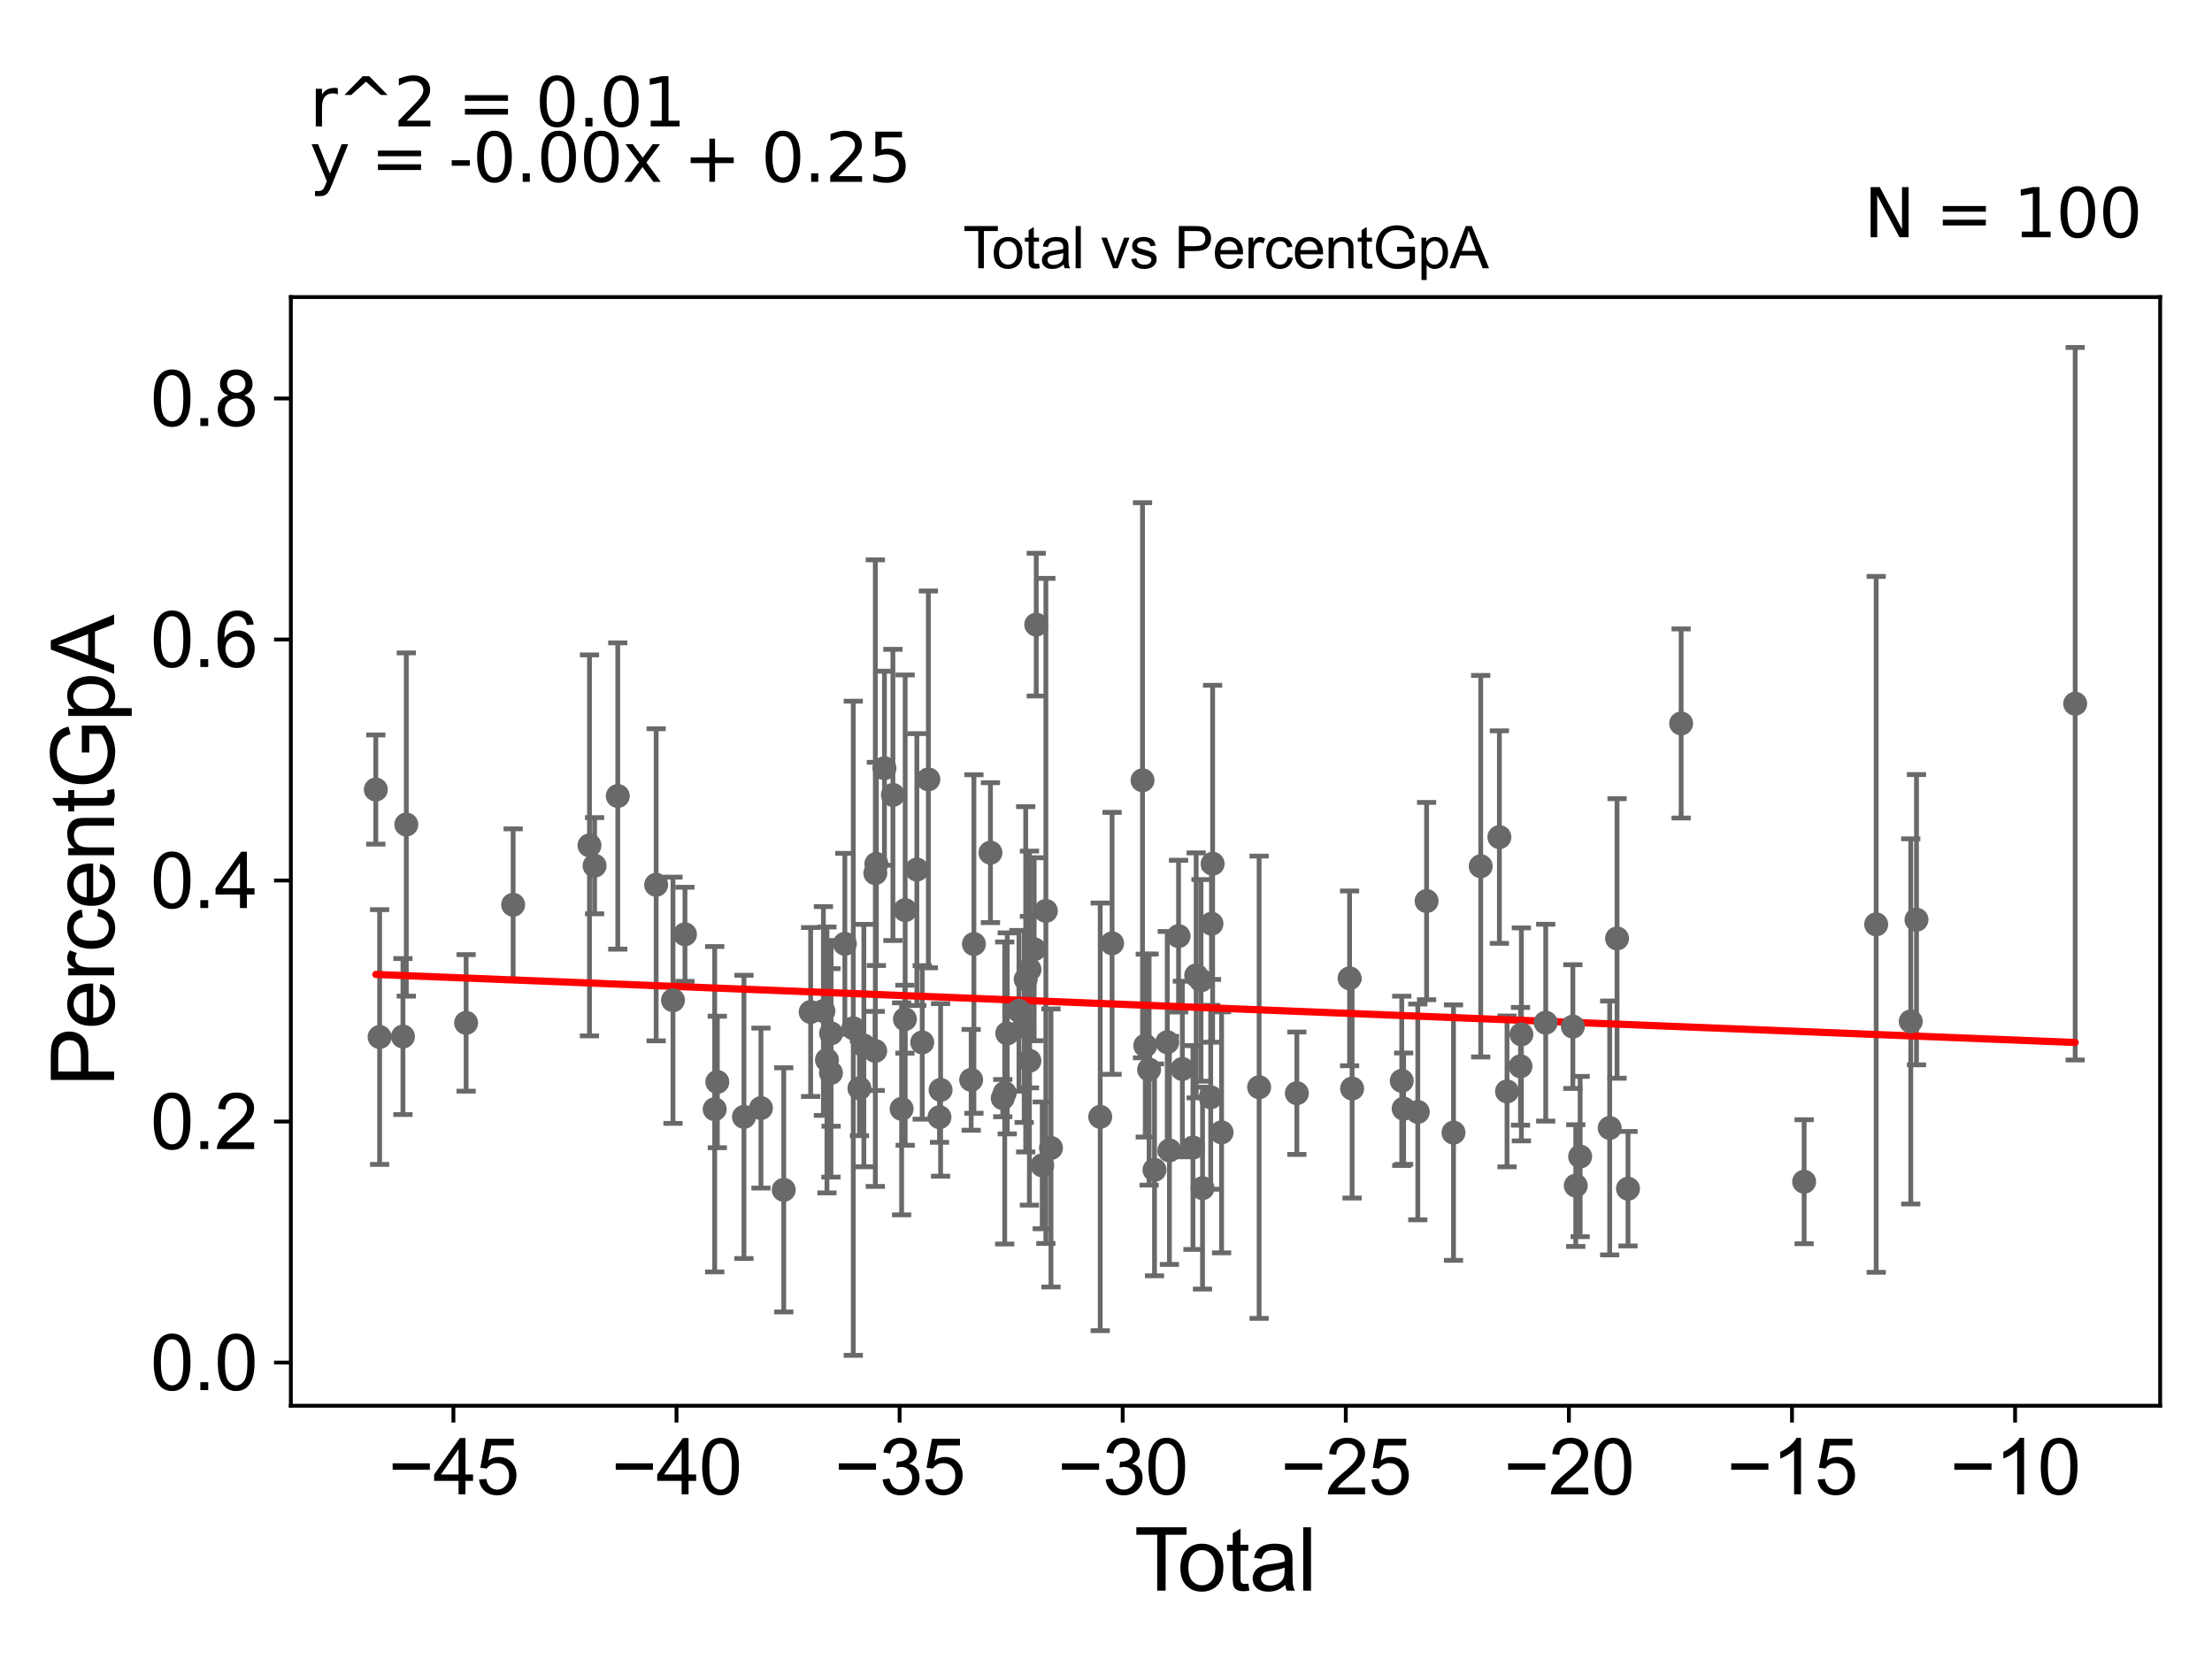 <?xml version="1.0" encoding="utf-8" standalone="no"?>
<!DOCTYPE svg PUBLIC "-//W3C//DTD SVG 1.1//EN"
  "http://www.w3.org/Graphics/SVG/1.1/DTD/svg11.dtd">
<svg xmlns:xlink="http://www.w3.org/1999/xlink" width="460.8pt" height="345.6pt" viewBox="0 0 460.8 345.6" xmlns="http://www.w3.org/2000/svg" version="1.1">
 <defs>
  <style type="text/css">*{stroke-linejoin: round; stroke-linecap: butt}</style>
 </defs>
 <g id="figure_1">
  <g id="patch_1">
   <path d="M 0 345.6 
L 460.8 345.6 
L 460.8 0 
L 0 0 
z
" style="fill: #ffffff"/>
  </g>
  <g id="axes_1">
   <g id="patch_2">
    <path d="M 60.59 292.84 
L 450 292.84 
L 450 61.886 
L 60.59 61.886 
z
" style="fill: #ffffff"/>
   </g>
   <g id="PathCollection_1">
    <defs>
     <path id="m7d191f9095" d="M 0 1.118 
C 0.297 1.118 0.581 1 0.791 0.791 
C 1 0.581 1.118 0.297 1.118 0 
C 1.118 -0.297 1 -0.581 0.791 -0.791 
C 0.581 -1 0.297 -1.118 0 -1.118 
C -0.297 -1.118 -0.581 -1 -0.791 -0.791 
C -1 -0.581 -1.118 -0.297 -1.118 0 
C -1.118 0.297 -1 0.581 -0.791 0.791 
C -0.581 1 -0.297 1.118 0 1.118 
z
" style="stroke: #696969"/>
    </defs>
    <g clip-path="url(#p43aaca28b3)">
     <use xlink:href="#m7d191f9095" x="308.462" y="180.449" style="fill: #696969; stroke: #696969"/>
     <use xlink:href="#m7d191f9095" x="171.531" y="210.609" style="fill: #696969; stroke: #696969"/>
     <use xlink:href="#m7d191f9095" x="173.105" y="223.501" style="fill: #696969; stroke: #696969"/>
     <use xlink:href="#m7d191f9095" x="154.981" y="232.666" style="fill: #696969; stroke: #696969"/>
     <use xlink:href="#m7d191f9095" x="172.269" y="220.805" style="fill: #696969; stroke: #696969"/>
     <use xlink:href="#m7d191f9095" x="281.143" y="203.807" style="fill: #696969; stroke: #696969"/>
     <use xlink:href="#m7d191f9095" x="149.43" y="225.392" style="fill: #696969; stroke: #696969"/>
     <use xlink:href="#m7d191f9095" x="292.012" y="225.159" style="fill: #696969; stroke: #696969"/>
     <use xlink:href="#m7d191f9095" x="158.519" y="230.836" style="fill: #696969; stroke: #696969"/>
     <use xlink:href="#m7d191f9095" x="281.67" y="226.764" style="fill: #696969; stroke: #696969"/>
     <use xlink:href="#m7d191f9095" x="432.3" y="146.596" style="fill: #696969; stroke: #696969"/>
     <use xlink:href="#m7d191f9095" x="168.874" y="210.82" style="fill: #696969; stroke: #696969"/>
     <use xlink:href="#m7d191f9095" x="163.27" y="247.87" style="fill: #696969; stroke: #696969"/>
     <use xlink:href="#m7d191f9095" x="295.353" y="231.632" style="fill: #696969; stroke: #696969"/>
     <use xlink:href="#m7d191f9095" x="148.883" y="231.067" style="fill: #696969; stroke: #696969"/>
     <use xlink:href="#m7d191f9095" x="302.791" y="235.944" style="fill: #696969; stroke: #696969"/>
     <use xlink:href="#m7d191f9095" x="292.405" y="230.956" style="fill: #696969; stroke: #696969"/>
     <use xlink:href="#m7d191f9095" x="321.999" y="213.039" style="fill: #696969; stroke: #696969"/>
     <use xlink:href="#m7d191f9095" x="142.691" y="194.635" style="fill: #696969; stroke: #696969"/>
     <use xlink:href="#m7d191f9095" x="399.24" y="191.59" style="fill: #696969; stroke: #696969"/>
     <use xlink:href="#m7d191f9095" x="398.046" y="212.778" style="fill: #696969; stroke: #696969"/>
     <use xlink:href="#m7d191f9095" x="78.29" y="164.477" style="fill: #696969; stroke: #696969"/>
     <use xlink:href="#m7d191f9095" x="79.082" y="216.031" style="fill: #696969; stroke: #696969"/>
     <use xlink:href="#m7d191f9095" x="390.844" y="192.564" style="fill: #696969; stroke: #696969"/>
     <use xlink:href="#m7d191f9095" x="83.942" y="215.932" style="fill: #696969; stroke: #696969"/>
     <use xlink:href="#m7d191f9095" x="84.64" y="171.764" style="fill: #696969; stroke: #696969"/>
     <use xlink:href="#m7d191f9095" x="375.837" y="246.176" style="fill: #696969; stroke: #696969"/>
     <use xlink:href="#m7d191f9095" x="97.101" y="213.085" style="fill: #696969; stroke: #696969"/>
     <use xlink:href="#m7d191f9095" x="106.895" y="188.479" style="fill: #696969; stroke: #696969"/>
     <use xlink:href="#m7d191f9095" x="350.212" y="150.708" style="fill: #696969; stroke: #696969"/>
     <use xlink:href="#m7d191f9095" x="122.8" y="176.108" style="fill: #696969; stroke: #696969"/>
     <use xlink:href="#m7d191f9095" x="312.35" y="174.381" style="fill: #696969; stroke: #696969"/>
     <use xlink:href="#m7d191f9095" x="339.144" y="247.629" style="fill: #696969; stroke: #696969"/>
     <use xlink:href="#m7d191f9095" x="336.862" y="195.497" style="fill: #696969; stroke: #696969"/>
     <use xlink:href="#m7d191f9095" x="335.326" y="234.974" style="fill: #696969; stroke: #696969"/>
     <use xlink:href="#m7d191f9095" x="128.695" y="165.821" style="fill: #696969; stroke: #696969"/>
     <use xlink:href="#m7d191f9095" x="329.172" y="240.929" style="fill: #696969; stroke: #696969"/>
     <use xlink:href="#m7d191f9095" x="328.261" y="246.983" style="fill: #696969; stroke: #696969"/>
     <use xlink:href="#m7d191f9095" x="327.657" y="213.858" style="fill: #696969; stroke: #696969"/>
     <use xlink:href="#m7d191f9095" x="173.133" y="215.272" style="fill: #696969; stroke: #696969"/>
     <use xlink:href="#m7d191f9095" x="136.689" y="184.322" style="fill: #696969; stroke: #696969"/>
     <use xlink:href="#m7d191f9095" x="316.932" y="215.481" style="fill: #696969; stroke: #696969"/>
     <use xlink:href="#m7d191f9095" x="316.747" y="222.13" style="fill: #696969; stroke: #696969"/>
     <use xlink:href="#m7d191f9095" x="140.198" y="208.369" style="fill: #696969; stroke: #696969"/>
     <use xlink:href="#m7d191f9095" x="313.941" y="227.358" style="fill: #696969; stroke: #696969"/>
     <use xlink:href="#m7d191f9095" x="123.861" y="180.34" style="fill: #696969; stroke: #696969"/>
     <use xlink:href="#m7d191f9095" x="175.997" y="196.609" style="fill: #696969; stroke: #696969"/>
     <use xlink:href="#m7d191f9095" x="297.186" y="187.704" style="fill: #696969; stroke: #696969"/>
     <use xlink:href="#m7d191f9095" x="249.187" y="203.193" style="fill: #696969; stroke: #696969"/>
     <use xlink:href="#m7d191f9095" x="184.248" y="160.034" style="fill: #696969; stroke: #696969"/>
     <use xlink:href="#m7d191f9095" x="213.357" y="213.851" style="fill: #696969; stroke: #696969"/>
     <use xlink:href="#m7d191f9095" x="192.116" y="217.156" style="fill: #696969; stroke: #696969"/>
     <use xlink:href="#m7d191f9095" x="213.673" y="204.009" style="fill: #696969; stroke: #696969"/>
     <use xlink:href="#m7d191f9095" x="214.444" y="220.977" style="fill: #696969; stroke: #696969"/>
     <use xlink:href="#m7d191f9095" x="254.477" y="235.896" style="fill: #696969; stroke: #696969"/>
     <use xlink:href="#m7d191f9095" x="186.007" y="165.596" style="fill: #696969; stroke: #696969"/>
     <use xlink:href="#m7d191f9095" x="252.613" y="179.934" style="fill: #696969; stroke: #696969"/>
     <use xlink:href="#m7d191f9095" x="214.46" y="201.958" style="fill: #696969; stroke: #696969"/>
     <use xlink:href="#m7d191f9095" x="252.379" y="192.432" style="fill: #696969; stroke: #696969"/>
     <use xlink:href="#m7d191f9095" x="238.58" y="217.817" style="fill: #696969; stroke: #696969"/>
     <use xlink:href="#m7d191f9095" x="252.212" y="228.587" style="fill: #696969; stroke: #696969"/>
     <use xlink:href="#m7d191f9095" x="250.508" y="247.512" style="fill: #696969; stroke: #696969"/>
     <use xlink:href="#m7d191f9095" x="250.191" y="204.233" style="fill: #696969; stroke: #696969"/>
     <use xlink:href="#m7d191f9095" x="206.328" y="177.627" style="fill: #696969; stroke: #696969"/>
     <use xlink:href="#m7d191f9095" x="187.823" y="230.998" style="fill: #696969; stroke: #696969"/>
     <use xlink:href="#m7d191f9095" x="188.512" y="212.313" style="fill: #696969; stroke: #696969"/>
     <use xlink:href="#m7d191f9095" x="239.381" y="222.813" style="fill: #696969; stroke: #696969"/>
     <use xlink:href="#m7d191f9095" x="217.873" y="189.76" style="fill: #696969; stroke: #696969"/>
     <use xlink:href="#m7d191f9095" x="240.506" y="243.704" style="fill: #696969; stroke: #696969"/>
     <use xlink:href="#m7d191f9095" x="248.512" y="239.051" style="fill: #696969; stroke: #696969"/>
     <use xlink:href="#m7d191f9095" x="188.565" y="189.594" style="fill: #696969; stroke: #696969"/>
     <use xlink:href="#m7d191f9095" x="246.304" y="222.694" style="fill: #696969; stroke: #696969"/>
     <use xlink:href="#m7d191f9095" x="245.518" y="195.013" style="fill: #696969; stroke: #696969"/>
     <use xlink:href="#m7d191f9095" x="215.437" y="197.741" style="fill: #696969; stroke: #696969"/>
     <use xlink:href="#m7d191f9095" x="243.61" y="239.65" style="fill: #696969; stroke: #696969"/>
     <use xlink:href="#m7d191f9095" x="190.997" y="181.147" style="fill: #696969; stroke: #696969"/>
     <use xlink:href="#m7d191f9095" x="217.117" y="242.765" style="fill: #696969; stroke: #696969"/>
     <use xlink:href="#m7d191f9095" x="215.868" y="130.122" style="fill: #696969; stroke: #696969"/>
     <use xlink:href="#m7d191f9095" x="212.268" y="210.575" style="fill: #696969; stroke: #696969"/>
     <use xlink:href="#m7d191f9095" x="262.299" y="226.494" style="fill: #696969; stroke: #696969"/>
     <use xlink:href="#m7d191f9095" x="238.007" y="162.544" style="fill: #696969; stroke: #696969"/>
     <use xlink:href="#m7d191f9095" x="209.828" y="215.275" style="fill: #696969; stroke: #696969"/>
     <use xlink:href="#m7d191f9095" x="270.16" y="227.734" style="fill: #696969; stroke: #696969"/>
     <use xlink:href="#m7d191f9095" x="177.754" y="214.206" style="fill: #696969; stroke: #696969"/>
     <use xlink:href="#m7d191f9095" x="179.038" y="226.722" style="fill: #696969; stroke: #696969"/>
     <use xlink:href="#m7d191f9095" x="229.196" y="232.659" style="fill: #696969; stroke: #696969"/>
     <use xlink:href="#m7d191f9095" x="231.67" y="196.511" style="fill: #696969; stroke: #696969"/>
     <use xlink:href="#m7d191f9095" x="179.956" y="217.808" style="fill: #696969; stroke: #696969"/>
     <use xlink:href="#m7d191f9095" x="182.321" y="218.927" style="fill: #696969; stroke: #696969"/>
     <use xlink:href="#m7d191f9095" x="202.314" y="224.953" style="fill: #696969; stroke: #696969"/>
     <use xlink:href="#m7d191f9095" x="182.347" y="181.892" style="fill: #696969; stroke: #696969"/>
     <use xlink:href="#m7d191f9095" x="195.941" y="227.05" style="fill: #696969; stroke: #696969"/>
     <use xlink:href="#m7d191f9095" x="182.566" y="179.966" style="fill: #696969; stroke: #696969"/>
     <use xlink:href="#m7d191f9095" x="195.71" y="232.727" style="fill: #696969; stroke: #696969"/>
     <use xlink:href="#m7d191f9095" x="218.939" y="239.145" style="fill: #696969; stroke: #696969"/>
     <use xlink:href="#m7d191f9095" x="202.884" y="196.654" style="fill: #696969; stroke: #696969"/>
     <use xlink:href="#m7d191f9095" x="208.891" y="228.758" style="fill: #696969; stroke: #696969"/>
     <use xlink:href="#m7d191f9095" x="243.166" y="217.111" style="fill: #696969; stroke: #696969"/>
     <use xlink:href="#m7d191f9095" x="209.302" y="227.686" style="fill: #696969; stroke: #696969"/>
     <use xlink:href="#m7d191f9095" x="193.395" y="162.36" style="fill: #696969; stroke: #696969"/>
    </g>
   </g>
   <g id="matplotlib.axis_1">
    <g id="xtick_1">
     <g id="line2d_1">
      <defs>
       <path id="m15279a426f" d="M 0 0 
L 0 3.5 
" style="stroke: #000000; stroke-width: 0.8"/>
      </defs>
      <g>
       <use xlink:href="#m15279a426f" x="94.454" y="292.84" style="stroke: #000000; stroke-width: 0.8"/>
      </g>
     </g>
     <g id="text_1">
      <!-- −45 -->
      <g transform="translate(80.884 311.293)scale(0.16 -0.16)">
       <defs>
        <path id="ArialMT-2212" d="M 3381 1997 
L 356 1997 
L 356 2522 
L 3381 2522 
L 3381 1997 
z
" transform="scale(0.016)"/>
        <path id="ArialMT-34" d="M 2069 0 
L 2069 1097 
L 81 1097 
L 81 1613 
L 2172 4581 
L 2631 4581 
L 2631 1613 
L 3250 1613 
L 3250 1097 
L 2631 1097 
L 2631 0 
L 2069 0 
z
M 2069 1613 
L 2069 3678 
L 634 1613 
L 2069 1613 
z
" transform="scale(0.016)"/>
        <path id="ArialMT-35" d="M 266 1200 
L 856 1250 
Q 922 819 1161 601 
Q 1400 384 1738 384 
Q 2144 384 2425 690 
Q 2706 997 2706 1503 
Q 2706 1984 2436 2262 
Q 2166 2541 1728 2541 
Q 1456 2541 1237 2417 
Q 1019 2294 894 2097 
L 366 2166 
L 809 4519 
L 3088 4519 
L 3088 3981 
L 1259 3981 
L 1013 2750 
Q 1425 3038 1878 3038 
Q 2478 3038 2890 2622 
Q 3303 2206 3303 1553 
Q 3303 931 2941 478 
Q 2500 -78 1738 -78 
Q 1113 -78 717 272 
Q 322 622 266 1200 
z
" transform="scale(0.016)"/>
       </defs>
       <use xlink:href="#ArialMT-2212"/>
       <use xlink:href="#ArialMT-34" x="58.398"/>
       <use xlink:href="#ArialMT-35" x="114.014"/>
      </g>
     </g>
    </g>
    <g id="xtick_2">
     <g id="line2d_2">
      <g>
       <use xlink:href="#m15279a426f" x="140.929" y="292.84" style="stroke: #000000; stroke-width: 0.8"/>
      </g>
     </g>
     <g id="text_2">
      <!-- −40 -->
      <g transform="translate(127.359 311.293)scale(0.16 -0.16)">
       <defs>
        <path id="ArialMT-30" d="M 266 2259 
Q 266 3072 433 3567 
Q 600 4063 929 4331 
Q 1259 4600 1759 4600 
Q 2128 4600 2406 4451 
Q 2684 4303 2865 4023 
Q 3047 3744 3150 3342 
Q 3253 2941 3253 2259 
Q 3253 1453 3087 958 
Q 2922 463 2592 192 
Q 2263 -78 1759 -78 
Q 1097 -78 719 397 
Q 266 969 266 2259 
z
M 844 2259 
Q 844 1131 1108 757 
Q 1372 384 1759 384 
Q 2147 384 2411 759 
Q 2675 1134 2675 2259 
Q 2675 3391 2411 3762 
Q 2147 4134 1753 4134 
Q 1366 4134 1134 3806 
Q 844 3388 844 2259 
z
" transform="scale(0.016)"/>
       </defs>
       <use xlink:href="#ArialMT-2212"/>
       <use xlink:href="#ArialMT-34" x="58.398"/>
       <use xlink:href="#ArialMT-30" x="114.014"/>
      </g>
     </g>
    </g>
    <g id="xtick_3">
     <g id="line2d_3">
      <g>
       <use xlink:href="#m15279a426f" x="187.404" y="292.84" style="stroke: #000000; stroke-width: 0.8"/>
      </g>
     </g>
     <g id="text_3">
      <!-- −35 -->
      <g transform="translate(173.834 311.293)scale(0.16 -0.16)">
       <defs>
        <path id="ArialMT-33" d="M 269 1209 
L 831 1284 
Q 928 806 1161 595 
Q 1394 384 1728 384 
Q 2125 384 2398 659 
Q 2672 934 2672 1341 
Q 2672 1728 2419 1979 
Q 2166 2231 1775 2231 
Q 1616 2231 1378 2169 
L 1441 2663 
Q 1497 2656 1531 2656 
Q 1891 2656 2178 2843 
Q 2466 3031 2466 3422 
Q 2466 3731 2256 3934 
Q 2047 4138 1716 4138 
Q 1388 4138 1169 3931 
Q 950 3725 888 3313 
L 325 3413 
Q 428 3978 793 4289 
Q 1159 4600 1703 4600 
Q 2078 4600 2393 4439 
Q 2709 4278 2876 4000 
Q 3044 3722 3044 3409 
Q 3044 3113 2884 2869 
Q 2725 2625 2413 2481 
Q 2819 2388 3044 2092 
Q 3269 1797 3269 1353 
Q 3269 753 2831 336 
Q 2394 -81 1725 -81 
Q 1122 -81 723 278 
Q 325 638 269 1209 
z
" transform="scale(0.016)"/>
       </defs>
       <use xlink:href="#ArialMT-2212"/>
       <use xlink:href="#ArialMT-33" x="58.398"/>
       <use xlink:href="#ArialMT-35" x="114.014"/>
      </g>
     </g>
    </g>
    <g id="xtick_4">
     <g id="line2d_4">
      <g>
       <use xlink:href="#m15279a426f" x="233.879" y="292.84" style="stroke: #000000; stroke-width: 0.8"/>
      </g>
     </g>
     <g id="text_4">
      <!-- −30 -->
      <g transform="translate(220.309 311.293)scale(0.16 -0.16)">
       <use xlink:href="#ArialMT-2212"/>
       <use xlink:href="#ArialMT-33" x="58.398"/>
       <use xlink:href="#ArialMT-30" x="114.014"/>
      </g>
     </g>
    </g>
    <g id="xtick_5">
     <g id="line2d_5">
      <g>
       <use xlink:href="#m15279a426f" x="280.354" y="292.84" style="stroke: #000000; stroke-width: 0.8"/>
      </g>
     </g>
     <g id="text_5">
      <!-- −25 -->
      <g transform="translate(266.784 311.293)scale(0.16 -0.16)">
       <defs>
        <path id="ArialMT-32" d="M 3222 541 
L 3222 0 
L 194 0 
Q 188 203 259 391 
Q 375 700 629 1000 
Q 884 1300 1366 1694 
Q 2113 2306 2375 2664 
Q 2638 3022 2638 3341 
Q 2638 3675 2398 3904 
Q 2159 4134 1775 4134 
Q 1369 4134 1125 3890 
Q 881 3647 878 3216 
L 300 3275 
Q 359 3922 746 4261 
Q 1134 4600 1788 4600 
Q 2447 4600 2831 4234 
Q 3216 3869 3216 3328 
Q 3216 3053 3103 2787 
Q 2991 2522 2730 2228 
Q 2469 1934 1863 1422 
Q 1356 997 1212 845 
Q 1069 694 975 541 
L 3222 541 
z
" transform="scale(0.016)"/>
       </defs>
       <use xlink:href="#ArialMT-2212"/>
       <use xlink:href="#ArialMT-32" x="58.398"/>
       <use xlink:href="#ArialMT-35" x="114.014"/>
      </g>
     </g>
    </g>
    <g id="xtick_6">
     <g id="line2d_6">
      <g>
       <use xlink:href="#m15279a426f" x="326.829" y="292.84" style="stroke: #000000; stroke-width: 0.8"/>
      </g>
     </g>
     <g id="text_6">
      <!-- −20 -->
      <g transform="translate(313.259 311.293)scale(0.16 -0.16)">
       <use xlink:href="#ArialMT-2212"/>
       <use xlink:href="#ArialMT-32" x="58.398"/>
       <use xlink:href="#ArialMT-30" x="114.014"/>
      </g>
     </g>
    </g>
    <g id="xtick_7">
     <g id="line2d_7">
      <g>
       <use xlink:href="#m15279a426f" x="373.304" y="292.84" style="stroke: #000000; stroke-width: 0.8"/>
      </g>
     </g>
     <g id="text_7">
      <!-- −15 -->
      <g transform="translate(359.734 311.293)scale(0.16 -0.16)">
       <defs>
        <path id="ArialMT-31" d="M 2384 0 
L 1822 0 
L 1822 3584 
Q 1619 3391 1289 3197 
Q 959 3003 697 2906 
L 697 3450 
Q 1169 3672 1522 3987 
Q 1875 4303 2022 4600 
L 2384 4600 
L 2384 0 
z
" transform="scale(0.016)"/>
       </defs>
       <use xlink:href="#ArialMT-2212"/>
       <use xlink:href="#ArialMT-31" x="58.398"/>
       <use xlink:href="#ArialMT-35" x="114.014"/>
      </g>
     </g>
    </g>
    <g id="xtick_8">
     <g id="line2d_8">
      <g>
       <use xlink:href="#m15279a426f" x="419.779" y="292.84" style="stroke: #000000; stroke-width: 0.8"/>
      </g>
     </g>
     <g id="text_8">
      <!-- −10 -->
      <g transform="translate(406.209 311.293)scale(0.16 -0.16)">
       <use xlink:href="#ArialMT-2212"/>
       <use xlink:href="#ArialMT-31" x="58.398"/>
       <use xlink:href="#ArialMT-30" x="114.014"/>
      </g>
     </g>
    </g>
    <g id="text_9">
     <!-- Total -->
     <g transform="translate(236.29 331.357)scale(0.18 -0.18)">
      <defs>
       <path id="ArialMT-54" d="M 1659 0 
L 1659 4041 
L 150 4041 
L 150 4581 
L 3781 4581 
L 3781 4041 
L 2266 4041 
L 2266 0 
L 1659 0 
z
" transform="scale(0.016)"/>
       <path id="ArialMT-6f" d="M 213 1659 
Q 213 2581 725 3025 
Q 1153 3394 1769 3394 
Q 2453 3394 2887 2945 
Q 3322 2497 3322 1706 
Q 3322 1066 3130 698 
Q 2938 331 2570 128 
Q 2203 -75 1769 -75 
Q 1072 -75 642 372 
Q 213 819 213 1659 
z
M 791 1659 
Q 791 1022 1069 705 
Q 1347 388 1769 388 
Q 2188 388 2466 706 
Q 2744 1025 2744 1678 
Q 2744 2294 2464 2611 
Q 2184 2928 1769 2928 
Q 1347 2928 1069 2612 
Q 791 2297 791 1659 
z
" transform="scale(0.016)"/>
       <path id="ArialMT-74" d="M 1650 503 
L 1731 6 
Q 1494 -44 1306 -44 
Q 1000 -44 831 53 
Q 663 150 594 308 
Q 525 466 525 972 
L 525 2881 
L 113 2881 
L 113 3319 
L 525 3319 
L 525 4141 
L 1084 4478 
L 1084 3319 
L 1650 3319 
L 1650 2881 
L 1084 2881 
L 1084 941 
Q 1084 700 1114 631 
Q 1144 563 1211 522 
Q 1278 481 1403 481 
Q 1497 481 1650 503 
z
" transform="scale(0.016)"/>
       <path id="ArialMT-61" d="M 2588 409 
Q 2275 144 1986 34 
Q 1697 -75 1366 -75 
Q 819 -75 525 192 
Q 231 459 231 875 
Q 231 1119 342 1320 
Q 453 1522 633 1644 
Q 813 1766 1038 1828 
Q 1203 1872 1538 1913 
Q 2219 1994 2541 2106 
Q 2544 2222 2544 2253 
Q 2544 2597 2384 2738 
Q 2169 2928 1744 2928 
Q 1347 2928 1158 2789 
Q 969 2650 878 2297 
L 328 2372 
Q 403 2725 575 2942 
Q 747 3159 1072 3276 
Q 1397 3394 1825 3394 
Q 2250 3394 2515 3294 
Q 2781 3194 2906 3042 
Q 3031 2891 3081 2659 
Q 3109 2516 3109 2141 
L 3109 1391 
Q 3109 606 3145 398 
Q 3181 191 3288 0 
L 2700 0 
Q 2613 175 2588 409 
z
M 2541 1666 
Q 2234 1541 1622 1453 
Q 1275 1403 1131 1340 
Q 988 1278 909 1158 
Q 831 1038 831 891 
Q 831 666 1001 516 
Q 1172 366 1500 366 
Q 1825 366 2078 508 
Q 2331 650 2450 897 
Q 2541 1088 2541 1459 
L 2541 1666 
z
" transform="scale(0.016)"/>
       <path id="ArialMT-6c" d="M 409 0 
L 409 4581 
L 972 4581 
L 972 0 
L 409 0 
z
" transform="scale(0.016)"/>
      </defs>
      <use xlink:href="#ArialMT-54"/>
      <use xlink:href="#ArialMT-6f" x="49.959"/>
      <use xlink:href="#ArialMT-74" x="105.574"/>
      <use xlink:href="#ArialMT-61" x="133.357"/>
      <use xlink:href="#ArialMT-6c" x="188.973"/>
     </g>
    </g>
   </g>
   <g id="matplotlib.axis_2">
    <g id="ytick_1">
     <g id="line2d_9">
      <defs>
       <path id="mce0d79b738" d="M 0 0 
L -3.5 0 
" style="stroke: #000000; stroke-width: 0.8"/>
      </defs>
      <g>
       <use xlink:href="#mce0d79b738" x="60.59" y="283.849" style="stroke: #000000; stroke-width: 0.8"/>
      </g>
     </g>
     <g id="text_10">
      <!-- 0.0 -->
      <g transform="translate(31.35 289.576)scale(0.16 -0.16)">
       <defs>
        <path id="ArialMT-2e" d="M 581 0 
L 581 641 
L 1222 641 
L 1222 0 
L 581 0 
z
" transform="scale(0.016)"/>
       </defs>
       <use xlink:href="#ArialMT-30"/>
       <use xlink:href="#ArialMT-2e" x="55.615"/>
       <use xlink:href="#ArialMT-30" x="83.398"/>
      </g>
     </g>
    </g>
    <g id="ytick_2">
     <g id="line2d_10">
      <g>
       <use xlink:href="#mce0d79b738" x="60.59" y="233.641" style="stroke: #000000; stroke-width: 0.8"/>
      </g>
     </g>
     <g id="text_11">
      <!-- 0.2 -->
      <g transform="translate(31.35 239.367)scale(0.16 -0.16)">
       <use xlink:href="#ArialMT-30"/>
       <use xlink:href="#ArialMT-2e" x="55.615"/>
       <use xlink:href="#ArialMT-32" x="83.398"/>
      </g>
     </g>
    </g>
    <g id="ytick_3">
     <g id="line2d_11">
      <g>
       <use xlink:href="#mce0d79b738" x="60.59" y="183.432" style="stroke: #000000; stroke-width: 0.8"/>
      </g>
     </g>
     <g id="text_12">
      <!-- 0.4 -->
      <g transform="translate(31.35 189.158)scale(0.16 -0.16)">
       <use xlink:href="#ArialMT-30"/>
       <use xlink:href="#ArialMT-2e" x="55.615"/>
       <use xlink:href="#ArialMT-34" x="83.398"/>
      </g>
     </g>
    </g>
    <g id="ytick_4">
     <g id="line2d_12">
      <g>
       <use xlink:href="#mce0d79b738" x="60.59" y="133.223" style="stroke: #000000; stroke-width: 0.8"/>
      </g>
     </g>
     <g id="text_13">
      <!-- 0.6 -->
      <g transform="translate(31.35 138.95)scale(0.16 -0.16)">
       <defs>
        <path id="ArialMT-36" d="M 3184 3459 
L 2625 3416 
Q 2550 3747 2413 3897 
Q 2184 4138 1850 4138 
Q 1581 4138 1378 3988 
Q 1113 3794 959 3422 
Q 806 3050 800 2363 
Q 1003 2672 1297 2822 
Q 1591 2972 1913 2972 
Q 2475 2972 2870 2558 
Q 3266 2144 3266 1488 
Q 3266 1056 3080 686 
Q 2894 316 2569 119 
Q 2244 -78 1831 -78 
Q 1128 -78 684 439 
Q 241 956 241 2144 
Q 241 3472 731 4075 
Q 1159 4600 1884 4600 
Q 2425 4600 2770 4297 
Q 3116 3994 3184 3459 
z
M 888 1484 
Q 888 1194 1011 928 
Q 1134 663 1356 523 
Q 1578 384 1822 384 
Q 2178 384 2434 671 
Q 2691 959 2691 1453 
Q 2691 1928 2437 2201 
Q 2184 2475 1800 2475 
Q 1419 2475 1153 2201 
Q 888 1928 888 1484 
z
" transform="scale(0.016)"/>
       </defs>
       <use xlink:href="#ArialMT-30"/>
       <use xlink:href="#ArialMT-2e" x="55.615"/>
       <use xlink:href="#ArialMT-36" x="83.398"/>
      </g>
     </g>
    </g>
    <g id="ytick_5">
     <g id="line2d_13">
      <g>
       <use xlink:href="#mce0d79b738" x="60.59" y="83.015" style="stroke: #000000; stroke-width: 0.8"/>
      </g>
     </g>
     <g id="text_14">
      <!-- 0.8 -->
      <g transform="translate(31.35 88.741)scale(0.16 -0.16)">
       <defs>
        <path id="ArialMT-38" d="M 1131 2484 
Q 781 2613 612 2850 
Q 444 3088 444 3419 
Q 444 3919 803 4259 
Q 1163 4600 1759 4600 
Q 2359 4600 2725 4251 
Q 3091 3903 3091 3403 
Q 3091 3084 2923 2848 
Q 2756 2613 2416 2484 
Q 2838 2347 3058 2040 
Q 3278 1734 3278 1309 
Q 3278 722 2862 322 
Q 2447 -78 1769 -78 
Q 1091 -78 675 323 
Q 259 725 259 1325 
Q 259 1772 486 2073 
Q 713 2375 1131 2484 
z
M 1019 3438 
Q 1019 3113 1228 2906 
Q 1438 2700 1772 2700 
Q 2097 2700 2305 2904 
Q 2513 3109 2513 3406 
Q 2513 3716 2298 3927 
Q 2084 4138 1766 4138 
Q 1444 4138 1231 3931 
Q 1019 3725 1019 3438 
z
M 838 1322 
Q 838 1081 952 856 
Q 1066 631 1291 507 
Q 1516 384 1775 384 
Q 2178 384 2440 643 
Q 2703 903 2703 1303 
Q 2703 1709 2433 1975 
Q 2163 2241 1756 2241 
Q 1359 2241 1098 1978 
Q 838 1716 838 1322 
z
" transform="scale(0.016)"/>
       </defs>
       <use xlink:href="#ArialMT-30"/>
       <use xlink:href="#ArialMT-2e" x="55.615"/>
       <use xlink:href="#ArialMT-38" x="83.398"/>
      </g>
     </g>
    </g>
    <g id="text_15">
     <!-- PercentGpA -->
     <g transform="translate(23.773 226.386)rotate(-90)scale(0.18 -0.18)">
      <defs>
       <path id="ArialMT-50" d="M 494 0 
L 494 4581 
L 2222 4581 
Q 2678 4581 2919 4538 
Q 3256 4481 3484 4323 
Q 3713 4166 3852 3881 
Q 3991 3597 3991 3256 
Q 3991 2672 3619 2267 
Q 3247 1863 2275 1863 
L 1100 1863 
L 1100 0 
L 494 0 
z
M 1100 2403 
L 2284 2403 
Q 2872 2403 3119 2622 
Q 3366 2841 3366 3238 
Q 3366 3525 3220 3729 
Q 3075 3934 2838 4000 
Q 2684 4041 2272 4041 
L 1100 4041 
L 1100 2403 
z
" transform="scale(0.016)"/>
       <path id="ArialMT-65" d="M 2694 1069 
L 3275 997 
Q 3138 488 2766 206 
Q 2394 -75 1816 -75 
Q 1088 -75 661 373 
Q 234 822 234 1631 
Q 234 2469 665 2931 
Q 1097 3394 1784 3394 
Q 2450 3394 2872 2941 
Q 3294 2488 3294 1666 
Q 3294 1616 3291 1516 
L 816 1516 
Q 847 969 1125 678 
Q 1403 388 1819 388 
Q 2128 388 2347 550 
Q 2566 713 2694 1069 
z
M 847 1978 
L 2700 1978 
Q 2663 2397 2488 2606 
Q 2219 2931 1791 2931 
Q 1403 2931 1139 2672 
Q 875 2413 847 1978 
z
" transform="scale(0.016)"/>
       <path id="ArialMT-72" d="M 416 0 
L 416 3319 
L 922 3319 
L 922 2816 
Q 1116 3169 1280 3281 
Q 1444 3394 1641 3394 
Q 1925 3394 2219 3213 
L 2025 2691 
Q 1819 2813 1613 2813 
Q 1428 2813 1281 2702 
Q 1134 2591 1072 2394 
Q 978 2094 978 1738 
L 978 0 
L 416 0 
z
" transform="scale(0.016)"/>
       <path id="ArialMT-63" d="M 2588 1216 
L 3141 1144 
Q 3050 572 2676 248 
Q 2303 -75 1759 -75 
Q 1078 -75 664 370 
Q 250 816 250 1647 
Q 250 2184 428 2587 
Q 606 2991 970 3192 
Q 1334 3394 1763 3394 
Q 2303 3394 2647 3120 
Q 2991 2847 3088 2344 
L 2541 2259 
Q 2463 2594 2264 2762 
Q 2066 2931 1784 2931 
Q 1359 2931 1093 2626 
Q 828 2322 828 1663 
Q 828 994 1084 691 
Q 1341 388 1753 388 
Q 2084 388 2306 591 
Q 2528 794 2588 1216 
z
" transform="scale(0.016)"/>
       <path id="ArialMT-6e" d="M 422 0 
L 422 3319 
L 928 3319 
L 928 2847 
Q 1294 3394 1984 3394 
Q 2284 3394 2536 3286 
Q 2788 3178 2913 3003 
Q 3038 2828 3088 2588 
Q 3119 2431 3119 2041 
L 3119 0 
L 2556 0 
L 2556 2019 
Q 2556 2363 2490 2533 
Q 2425 2703 2258 2804 
Q 2091 2906 1866 2906 
Q 1506 2906 1245 2678 
Q 984 2450 984 1813 
L 984 0 
L 422 0 
z
" transform="scale(0.016)"/>
       <path id="ArialMT-47" d="M 2638 1797 
L 2638 2334 
L 4578 2338 
L 4578 638 
Q 4131 281 3656 101 
Q 3181 -78 2681 -78 
Q 2006 -78 1454 211 
Q 903 500 622 1047 
Q 341 1594 341 2269 
Q 341 2938 620 3517 
Q 900 4097 1425 4378 
Q 1950 4659 2634 4659 
Q 3131 4659 3532 4498 
Q 3934 4338 4162 4050 
Q 4391 3763 4509 3300 
L 3963 3150 
Q 3859 3500 3706 3700 
Q 3553 3900 3268 4020 
Q 2984 4141 2638 4141 
Q 2222 4141 1919 4014 
Q 1616 3888 1430 3681 
Q 1244 3475 1141 3228 
Q 966 2803 966 2306 
Q 966 1694 1177 1281 
Q 1388 869 1791 669 
Q 2194 469 2647 469 
Q 3041 469 3416 620 
Q 3791 772 3984 944 
L 3984 1797 
L 2638 1797 
z
" transform="scale(0.016)"/>
       <path id="ArialMT-70" d="M 422 -1272 
L 422 3319 
L 934 3319 
L 934 2888 
Q 1116 3141 1344 3267 
Q 1572 3394 1897 3394 
Q 2322 3394 2647 3175 
Q 2972 2956 3137 2557 
Q 3303 2159 3303 1684 
Q 3303 1175 3120 767 
Q 2938 359 2589 142 
Q 2241 -75 1856 -75 
Q 1575 -75 1351 44 
Q 1128 163 984 344 
L 984 -1272 
L 422 -1272 
z
M 931 1641 
Q 931 1000 1190 694 
Q 1450 388 1819 388 
Q 2194 388 2461 705 
Q 2728 1022 2728 1688 
Q 2728 2322 2467 2637 
Q 2206 2953 1844 2953 
Q 1484 2953 1207 2617 
Q 931 2281 931 1641 
z
" transform="scale(0.016)"/>
       <path id="ArialMT-41" d="M -9 0 
L 1750 4581 
L 2403 4581 
L 4278 0 
L 3588 0 
L 3053 1388 
L 1138 1388 
L 634 0 
L -9 0 
z
M 1313 1881 
L 2866 1881 
L 2388 3150 
Q 2169 3728 2063 4100 
Q 1975 3659 1816 3225 
L 1313 1881 
z
" transform="scale(0.016)"/>
      </defs>
      <use xlink:href="#ArialMT-50"/>
      <use xlink:href="#ArialMT-65" x="66.699"/>
      <use xlink:href="#ArialMT-72" x="122.314"/>
      <use xlink:href="#ArialMT-63" x="155.615"/>
      <use xlink:href="#ArialMT-65" x="205.615"/>
      <use xlink:href="#ArialMT-6e" x="261.23"/>
      <use xlink:href="#ArialMT-74" x="316.846"/>
      <use xlink:href="#ArialMT-47" x="344.629"/>
      <use xlink:href="#ArialMT-70" x="422.412"/>
      <use xlink:href="#ArialMT-41" x="478.027"/>
     </g>
    </g>
   </g>
   <g id="LineCollection_1">
    <path d="M 308.462 220.187 
L 308.462 140.711 
" clip-path="url(#p43aaca28b3)" style="fill: none; stroke: #696969"/>
    <path d="M 171.531 232.36 
L 171.531 188.859 
" clip-path="url(#p43aaca28b3)" style="fill: none; stroke: #696969"/>
    <path d="M 173.105 245.214 
L 173.105 201.788 
" clip-path="url(#p43aaca28b3)" style="fill: none; stroke: #696969"/>
    <path d="M 154.981 262.168 
L 154.981 203.164 
" clip-path="url(#p43aaca28b3)" style="fill: none; stroke: #696969"/>
    <path d="M 172.269 248.499 
L 172.269 193.11 
" clip-path="url(#p43aaca28b3)" style="fill: none; stroke: #696969"/>
    <path d="M 281.143 222.012 
L 281.143 185.601 
" clip-path="url(#p43aaca28b3)" style="fill: none; stroke: #696969"/>
    <path d="M 149.43 239.087 
L 149.43 211.697 
" clip-path="url(#p43aaca28b3)" style="fill: none; stroke: #696969"/>
    <path d="M 292.012 242.79 
L 292.012 207.528 
" clip-path="url(#p43aaca28b3)" style="fill: none; stroke: #696969"/>
    <path d="M 158.519 247.495 
L 158.519 214.177 
" clip-path="url(#p43aaca28b3)" style="fill: none; stroke: #696969"/>
    <path d="M 281.67 249.576 
L 281.67 203.952 
" clip-path="url(#p43aaca28b3)" style="fill: none; stroke: #696969"/>
    <path d="M 432.3 220.809 
L 432.3 72.384 
" clip-path="url(#p43aaca28b3)" style="fill: none; stroke: #696969"/>
    <path d="M 168.874 228.417 
L 168.874 193.223 
" clip-path="url(#p43aaca28b3)" style="fill: none; stroke: #696969"/>
    <path d="M 163.27 273.303 
L 163.27 222.436 
" clip-path="url(#p43aaca28b3)" style="fill: none; stroke: #696969"/>
    <path d="M 295.353 254.103 
L 295.353 209.161 
" clip-path="url(#p43aaca28b3)" style="fill: none; stroke: #696969"/>
    <path d="M 148.883 264.957 
L 148.883 197.177 
" clip-path="url(#p43aaca28b3)" style="fill: none; stroke: #696969"/>
    <path d="M 302.791 262.548 
L 302.791 209.34 
" clip-path="url(#p43aaca28b3)" style="fill: none; stroke: #696969"/>
    <path d="M 292.405 242.548 
L 292.405 219.363 
" clip-path="url(#p43aaca28b3)" style="fill: none; stroke: #696969"/>
    <path d="M 321.999 233.545 
L 321.999 192.533 
" clip-path="url(#p43aaca28b3)" style="fill: none; stroke: #696969"/>
    <path d="M 142.691 204.437 
L 142.691 184.833 
" clip-path="url(#p43aaca28b3)" style="fill: none; stroke: #696969"/>
    <path d="M 399.24 221.828 
L 399.24 161.352 
" clip-path="url(#p43aaca28b3)" style="fill: none; stroke: #696969"/>
    <path d="M 398.046 250.817 
L 398.046 174.738 
" clip-path="url(#p43aaca28b3)" style="fill: none; stroke: #696969"/>
    <path d="M 78.29 175.85 
L 78.29 153.103 
" clip-path="url(#p43aaca28b3)" style="fill: none; stroke: #696969"/>
    <path d="M 79.082 242.565 
L 79.082 189.497 
" clip-path="url(#p43aaca28b3)" style="fill: none; stroke: #696969"/>
    <path d="M 390.844 265.049 
L 390.844 120.079 
" clip-path="url(#p43aaca28b3)" style="fill: none; stroke: #696969"/>
    <path d="M 83.942 232.179 
L 83.942 199.684 
" clip-path="url(#p43aaca28b3)" style="fill: none; stroke: #696969"/>
    <path d="M 84.64 207.513 
L 84.64 136.014 
" clip-path="url(#p43aaca28b3)" style="fill: none; stroke: #696969"/>
    <path d="M 375.837 259.088 
L 375.837 233.264 
" clip-path="url(#p43aaca28b3)" style="fill: none; stroke: #696969"/>
    <path d="M 97.101 227.307 
L 97.101 198.864 
" clip-path="url(#p43aaca28b3)" style="fill: none; stroke: #696969"/>
    <path d="M 106.895 204.292 
L 106.895 172.666 
" clip-path="url(#p43aaca28b3)" style="fill: none; stroke: #696969"/>
    <path d="M 350.212 170.403 
L 350.212 131.014 
" clip-path="url(#p43aaca28b3)" style="fill: none; stroke: #696969"/>
    <path d="M 122.8 215.793 
L 122.8 136.424 
" clip-path="url(#p43aaca28b3)" style="fill: none; stroke: #696969"/>
    <path d="M 312.35 196.518 
L 312.35 152.243 
" clip-path="url(#p43aaca28b3)" style="fill: none; stroke: #696969"/>
    <path d="M 339.144 259.554 
L 339.144 235.705 
" clip-path="url(#p43aaca28b3)" style="fill: none; stroke: #696969"/>
    <path d="M 336.862 224.614 
L 336.862 166.379 
" clip-path="url(#p43aaca28b3)" style="fill: none; stroke: #696969"/>
    <path d="M 335.326 261.42 
L 335.326 208.528 
" clip-path="url(#p43aaca28b3)" style="fill: none; stroke: #696969"/>
    <path d="M 128.695 197.726 
L 128.695 133.917 
" clip-path="url(#p43aaca28b3)" style="fill: none; stroke: #696969"/>
    <path d="M 329.172 257.623 
L 329.172 224.235 
" clip-path="url(#p43aaca28b3)" style="fill: none; stroke: #696969"/>
    <path d="M 328.261 259.664 
L 328.261 234.302 
" clip-path="url(#p43aaca28b3)" style="fill: none; stroke: #696969"/>
    <path d="M 327.657 226.745 
L 327.657 200.972 
" clip-path="url(#p43aaca28b3)" style="fill: none; stroke: #696969"/>
    <path d="M 173.133 234.616 
L 173.133 195.928 
" clip-path="url(#p43aaca28b3)" style="fill: none; stroke: #696969"/>
    <path d="M 136.689 216.831 
L 136.689 151.812 
" clip-path="url(#p43aaca28b3)" style="fill: none; stroke: #696969"/>
    <path d="M 316.932 237.667 
L 316.932 193.296 
" clip-path="url(#p43aaca28b3)" style="fill: none; stroke: #696969"/>
    <path d="M 316.747 234.393 
L 316.747 209.867 
" clip-path="url(#p43aaca28b3)" style="fill: none; stroke: #696969"/>
    <path d="M 140.198 234.016 
L 140.198 182.722 
" clip-path="url(#p43aaca28b3)" style="fill: none; stroke: #696969"/>
    <path d="M 313.941 243.074 
L 313.941 211.642 
" clip-path="url(#p43aaca28b3)" style="fill: none; stroke: #696969"/>
    <path d="M 123.861 190.359 
L 123.861 170.32 
" clip-path="url(#p43aaca28b3)" style="fill: none; stroke: #696969"/>
    <path d="M 175.997 215.452 
L 175.997 177.766 
" clip-path="url(#p43aaca28b3)" style="fill: none; stroke: #696969"/>
    <path d="M 297.186 208.252 
L 297.186 167.157 
" clip-path="url(#p43aaca28b3)" style="fill: none; stroke: #696969"/>
    <path d="M 249.187 228.714 
L 249.187 177.671 
" clip-path="url(#p43aaca28b3)" style="fill: none; stroke: #696969"/>
    <path d="M 184.248 180.244 
L 184.248 139.823 
" clip-path="url(#p43aaca28b3)" style="fill: none; stroke: #696969"/>
    <path d="M 213.357 233.819 
L 213.357 193.882 
" clip-path="url(#p43aaca28b3)" style="fill: none; stroke: #696969"/>
    <path d="M 192.116 233.145 
L 192.116 201.167 
" clip-path="url(#p43aaca28b3)" style="fill: none; stroke: #696969"/>
    <path d="M 213.673 239.971 
L 213.673 168.048 
" clip-path="url(#p43aaca28b3)" style="fill: none; stroke: #696969"/>
    <path d="M 214.444 251.05 
L 214.444 190.904 
" clip-path="url(#p43aaca28b3)" style="fill: none; stroke: #696969"/>
    <path d="M 254.477 260.995 
L 254.477 210.796 
" clip-path="url(#p43aaca28b3)" style="fill: none; stroke: #696969"/>
    <path d="M 186.007 195.927 
L 186.007 135.265 
" clip-path="url(#p43aaca28b3)" style="fill: none; stroke: #696969"/>
    <path d="M 252.613 217.112 
L 252.613 142.756 
" clip-path="url(#p43aaca28b3)" style="fill: none; stroke: #696969"/>
    <path d="M 214.46 226.621 
L 214.46 177.294 
" clip-path="url(#p43aaca28b3)" style="fill: none; stroke: #696969"/>
    <path d="M 252.379 204.04 
L 252.379 180.824 
" clip-path="url(#p43aaca28b3)" style="fill: none; stroke: #696969"/>
    <path d="M 238.58 236.863 
L 238.58 198.77 
" clip-path="url(#p43aaca28b3)" style="fill: none; stroke: #696969"/>
    <path d="M 252.212 247.738 
L 252.212 209.436 
" clip-path="url(#p43aaca28b3)" style="fill: none; stroke: #696969"/>
    <path d="M 250.508 268.532 
L 250.508 226.491 
" clip-path="url(#p43aaca28b3)" style="fill: none; stroke: #696969"/>
    <path d="M 250.191 225.233 
L 250.191 183.233 
" clip-path="url(#p43aaca28b3)" style="fill: none; stroke: #696969"/>
    <path d="M 206.328 192.197 
L 206.328 163.058 
" clip-path="url(#p43aaca28b3)" style="fill: none; stroke: #696969"/>
    <path d="M 187.823 253.081 
L 187.823 208.915 
" clip-path="url(#p43aaca28b3)" style="fill: none; stroke: #696969"/>
    <path d="M 188.512 219.388 
L 188.512 205.239 
" clip-path="url(#p43aaca28b3)" style="fill: none; stroke: #696969"/>
    <path d="M 239.381 246.886 
L 239.381 198.741 
" clip-path="url(#p43aaca28b3)" style="fill: none; stroke: #696969"/>
    <path d="M 217.873 259.037 
L 217.873 120.483 
" clip-path="url(#p43aaca28b3)" style="fill: none; stroke: #696969"/>
    <path d="M 240.506 265.772 
L 240.506 221.636 
" clip-path="url(#p43aaca28b3)" style="fill: none; stroke: #696969"/>
    <path d="M 248.512 260.282 
L 248.512 217.819 
" clip-path="url(#p43aaca28b3)" style="fill: none; stroke: #696969"/>
    <path d="M 188.565 238.584 
L 188.565 140.604 
" clip-path="url(#p43aaca28b3)" style="fill: none; stroke: #696969"/>
    <path d="M 246.304 240.985 
L 246.304 204.403 
" clip-path="url(#p43aaca28b3)" style="fill: none; stroke: #696969"/>
    <path d="M 245.518 210.817 
L 245.518 179.208 
" clip-path="url(#p43aaca28b3)" style="fill: none; stroke: #696969"/>
    <path d="M 215.437 216.804 
L 215.437 178.679 
" clip-path="url(#p43aaca28b3)" style="fill: none; stroke: #696969"/>
    <path d="M 243.61 263.405 
L 243.61 215.895 
" clip-path="url(#p43aaca28b3)" style="fill: none; stroke: #696969"/>
    <path d="M 190.997 209.462 
L 190.997 152.832 
" clip-path="url(#p43aaca28b3)" style="fill: none; stroke: #696969"/>
    <path d="M 217.117 255.97 
L 217.117 229.561 
" clip-path="url(#p43aaca28b3)" style="fill: none; stroke: #696969"/>
    <path d="M 215.868 144.992 
L 215.868 115.252 
" clip-path="url(#p43aaca28b3)" style="fill: none; stroke: #696969"/>
    <path d="M 212.268 227.323 
L 212.268 193.828 
" clip-path="url(#p43aaca28b3)" style="fill: none; stroke: #696969"/>
    <path d="M 262.299 274.647 
L 262.299 178.34 
" clip-path="url(#p43aaca28b3)" style="fill: none; stroke: #696969"/>
    <path d="M 238.007 220.368 
L 238.007 104.72 
" clip-path="url(#p43aaca28b3)" style="fill: none; stroke: #696969"/>
    <path d="M 209.828 236.214 
L 209.828 194.337 
" clip-path="url(#p43aaca28b3)" style="fill: none; stroke: #696969"/>
    <path d="M 270.16 240.488 
L 270.16 214.981 
" clip-path="url(#p43aaca28b3)" style="fill: none; stroke: #696969"/>
    <path d="M 177.754 282.342 
L 177.754 146.069 
" clip-path="url(#p43aaca28b3)" style="fill: none; stroke: #696969"/>
    <path d="M 179.038 236.587 
L 179.038 216.857 
" clip-path="url(#p43aaca28b3)" style="fill: none; stroke: #696969"/>
    <path d="M 229.196 277.202 
L 229.196 188.117 
" clip-path="url(#p43aaca28b3)" style="fill: none; stroke: #696969"/>
    <path d="M 231.67 223.791 
L 231.67 169.231 
" clip-path="url(#p43aaca28b3)" style="fill: none; stroke: #696969"/>
    <path d="M 179.956 243.057 
L 179.956 192.56 
" clip-path="url(#p43aaca28b3)" style="fill: none; stroke: #696969"/>
    <path d="M 182.321 227.16 
L 182.321 210.695 
" clip-path="url(#p43aaca28b3)" style="fill: none; stroke: #696969"/>
    <path d="M 202.314 235.451 
L 202.314 214.454 
" clip-path="url(#p43aaca28b3)" style="fill: none; stroke: #696969"/>
    <path d="M 182.347 247.152 
L 182.347 116.632 
" clip-path="url(#p43aaca28b3)" style="fill: none; stroke: #696969"/>
    <path d="M 195.941 245.025 
L 195.941 209.074 
" clip-path="url(#p43aaca28b3)" style="fill: none; stroke: #696969"/>
    <path d="M 182.566 201.129 
L 182.566 158.803 
" clip-path="url(#p43aaca28b3)" style="fill: none; stroke: #696969"/>
    <path d="M 195.71 237.963 
L 195.71 227.491 
" clip-path="url(#p43aaca28b3)" style="fill: none; stroke: #696969"/>
    <path d="M 218.939 268.106 
L 218.939 210.184 
" clip-path="url(#p43aaca28b3)" style="fill: none; stroke: #696969"/>
    <path d="M 202.884 231.91 
L 202.884 161.397 
" clip-path="url(#p43aaca28b3)" style="fill: none; stroke: #696969"/>
    <path d="M 208.891 232.638 
L 208.891 224.879 
" clip-path="url(#p43aaca28b3)" style="fill: none; stroke: #696969"/>
    <path d="M 243.166 240.177 
L 243.166 194.045 
" clip-path="url(#p43aaca28b3)" style="fill: none; stroke: #696969"/>
    <path d="M 209.302 259.146 
L 209.302 196.226 
" clip-path="url(#p43aaca28b3)" style="fill: none; stroke: #696969"/>
    <path d="M 193.395 201.607 
L 193.395 123.113 
" clip-path="url(#p43aaca28b3)" style="fill: none; stroke: #696969"/>
   </g>
   <g id="line2d_14">
    <defs>
     <path id="m696e1727a7" d="M 2 0 
L -2 -0 
" style="stroke: #696969"/>
    </defs>
    <g clip-path="url(#p43aaca28b3)">
     <use xlink:href="#m696e1727a7" x="308.462" y="220.187" style="fill: #696969; stroke: #696969"/>
     <use xlink:href="#m696e1727a7" x="171.531" y="232.36" style="fill: #696969; stroke: #696969"/>
     <use xlink:href="#m696e1727a7" x="173.105" y="245.214" style="fill: #696969; stroke: #696969"/>
     <use xlink:href="#m696e1727a7" x="154.981" y="262.168" style="fill: #696969; stroke: #696969"/>
     <use xlink:href="#m696e1727a7" x="172.269" y="248.499" style="fill: #696969; stroke: #696969"/>
     <use xlink:href="#m696e1727a7" x="281.143" y="222.012" style="fill: #696969; stroke: #696969"/>
     <use xlink:href="#m696e1727a7" x="149.43" y="239.087" style="fill: #696969; stroke: #696969"/>
     <use xlink:href="#m696e1727a7" x="292.012" y="242.79" style="fill: #696969; stroke: #696969"/>
     <use xlink:href="#m696e1727a7" x="158.519" y="247.495" style="fill: #696969; stroke: #696969"/>
     <use xlink:href="#m696e1727a7" x="281.67" y="249.576" style="fill: #696969; stroke: #696969"/>
     <use xlink:href="#m696e1727a7" x="432.3" y="220.809" style="fill: #696969; stroke: #696969"/>
     <use xlink:href="#m696e1727a7" x="168.874" y="228.417" style="fill: #696969; stroke: #696969"/>
     <use xlink:href="#m696e1727a7" x="163.27" y="273.303" style="fill: #696969; stroke: #696969"/>
     <use xlink:href="#m696e1727a7" x="295.353" y="254.103" style="fill: #696969; stroke: #696969"/>
     <use xlink:href="#m696e1727a7" x="148.883" y="264.957" style="fill: #696969; stroke: #696969"/>
     <use xlink:href="#m696e1727a7" x="302.791" y="262.548" style="fill: #696969; stroke: #696969"/>
     <use xlink:href="#m696e1727a7" x="292.405" y="242.548" style="fill: #696969; stroke: #696969"/>
     <use xlink:href="#m696e1727a7" x="321.999" y="233.545" style="fill: #696969; stroke: #696969"/>
     <use xlink:href="#m696e1727a7" x="142.691" y="204.437" style="fill: #696969; stroke: #696969"/>
     <use xlink:href="#m696e1727a7" x="399.24" y="221.828" style="fill: #696969; stroke: #696969"/>
     <use xlink:href="#m696e1727a7" x="398.046" y="250.817" style="fill: #696969; stroke: #696969"/>
     <use xlink:href="#m696e1727a7" x="78.29" y="175.85" style="fill: #696969; stroke: #696969"/>
     <use xlink:href="#m696e1727a7" x="79.082" y="242.565" style="fill: #696969; stroke: #696969"/>
     <use xlink:href="#m696e1727a7" x="390.844" y="265.049" style="fill: #696969; stroke: #696969"/>
     <use xlink:href="#m696e1727a7" x="83.942" y="232.179" style="fill: #696969; stroke: #696969"/>
     <use xlink:href="#m696e1727a7" x="84.64" y="207.513" style="fill: #696969; stroke: #696969"/>
     <use xlink:href="#m696e1727a7" x="375.837" y="259.088" style="fill: #696969; stroke: #696969"/>
     <use xlink:href="#m696e1727a7" x="97.101" y="227.307" style="fill: #696969; stroke: #696969"/>
     <use xlink:href="#m696e1727a7" x="106.895" y="204.292" style="fill: #696969; stroke: #696969"/>
     <use xlink:href="#m696e1727a7" x="350.212" y="170.403" style="fill: #696969; stroke: #696969"/>
     <use xlink:href="#m696e1727a7" x="122.8" y="215.793" style="fill: #696969; stroke: #696969"/>
     <use xlink:href="#m696e1727a7" x="312.35" y="196.518" style="fill: #696969; stroke: #696969"/>
     <use xlink:href="#m696e1727a7" x="339.144" y="259.554" style="fill: #696969; stroke: #696969"/>
     <use xlink:href="#m696e1727a7" x="336.862" y="224.614" style="fill: #696969; stroke: #696969"/>
     <use xlink:href="#m696e1727a7" x="335.326" y="261.42" style="fill: #696969; stroke: #696969"/>
     <use xlink:href="#m696e1727a7" x="128.695" y="197.726" style="fill: #696969; stroke: #696969"/>
     <use xlink:href="#m696e1727a7" x="329.172" y="257.623" style="fill: #696969; stroke: #696969"/>
     <use xlink:href="#m696e1727a7" x="328.261" y="259.664" style="fill: #696969; stroke: #696969"/>
     <use xlink:href="#m696e1727a7" x="327.657" y="226.745" style="fill: #696969; stroke: #696969"/>
     <use xlink:href="#m696e1727a7" x="173.133" y="234.616" style="fill: #696969; stroke: #696969"/>
     <use xlink:href="#m696e1727a7" x="136.689" y="216.831" style="fill: #696969; stroke: #696969"/>
     <use xlink:href="#m696e1727a7" x="316.932" y="237.667" style="fill: #696969; stroke: #696969"/>
     <use xlink:href="#m696e1727a7" x="316.747" y="234.393" style="fill: #696969; stroke: #696969"/>
     <use xlink:href="#m696e1727a7" x="140.198" y="234.016" style="fill: #696969; stroke: #696969"/>
     <use xlink:href="#m696e1727a7" x="313.941" y="243.074" style="fill: #696969; stroke: #696969"/>
     <use xlink:href="#m696e1727a7" x="123.861" y="190.359" style="fill: #696969; stroke: #696969"/>
     <use xlink:href="#m696e1727a7" x="175.997" y="215.452" style="fill: #696969; stroke: #696969"/>
     <use xlink:href="#m696e1727a7" x="297.186" y="208.252" style="fill: #696969; stroke: #696969"/>
     <use xlink:href="#m696e1727a7" x="249.187" y="228.714" style="fill: #696969; stroke: #696969"/>
     <use xlink:href="#m696e1727a7" x="184.248" y="180.244" style="fill: #696969; stroke: #696969"/>
     <use xlink:href="#m696e1727a7" x="213.357" y="233.819" style="fill: #696969; stroke: #696969"/>
     <use xlink:href="#m696e1727a7" x="192.116" y="233.145" style="fill: #696969; stroke: #696969"/>
     <use xlink:href="#m696e1727a7" x="213.673" y="239.971" style="fill: #696969; stroke: #696969"/>
     <use xlink:href="#m696e1727a7" x="214.444" y="251.05" style="fill: #696969; stroke: #696969"/>
     <use xlink:href="#m696e1727a7" x="254.477" y="260.995" style="fill: #696969; stroke: #696969"/>
     <use xlink:href="#m696e1727a7" x="186.007" y="195.927" style="fill: #696969; stroke: #696969"/>
     <use xlink:href="#m696e1727a7" x="252.613" y="217.112" style="fill: #696969; stroke: #696969"/>
     <use xlink:href="#m696e1727a7" x="214.46" y="226.621" style="fill: #696969; stroke: #696969"/>
     <use xlink:href="#m696e1727a7" x="252.379" y="204.04" style="fill: #696969; stroke: #696969"/>
     <use xlink:href="#m696e1727a7" x="238.58" y="236.863" style="fill: #696969; stroke: #696969"/>
     <use xlink:href="#m696e1727a7" x="252.212" y="247.738" style="fill: #696969; stroke: #696969"/>
     <use xlink:href="#m696e1727a7" x="250.508" y="268.532" style="fill: #696969; stroke: #696969"/>
     <use xlink:href="#m696e1727a7" x="250.191" y="225.233" style="fill: #696969; stroke: #696969"/>
     <use xlink:href="#m696e1727a7" x="206.328" y="192.197" style="fill: #696969; stroke: #696969"/>
     <use xlink:href="#m696e1727a7" x="187.823" y="253.081" style="fill: #696969; stroke: #696969"/>
     <use xlink:href="#m696e1727a7" x="188.512" y="219.388" style="fill: #696969; stroke: #696969"/>
     <use xlink:href="#m696e1727a7" x="239.381" y="246.886" style="fill: #696969; stroke: #696969"/>
     <use xlink:href="#m696e1727a7" x="217.873" y="259.037" style="fill: #696969; stroke: #696969"/>
     <use xlink:href="#m696e1727a7" x="240.506" y="265.772" style="fill: #696969; stroke: #696969"/>
     <use xlink:href="#m696e1727a7" x="248.512" y="260.282" style="fill: #696969; stroke: #696969"/>
     <use xlink:href="#m696e1727a7" x="188.565" y="238.584" style="fill: #696969; stroke: #696969"/>
     <use xlink:href="#m696e1727a7" x="246.304" y="240.985" style="fill: #696969; stroke: #696969"/>
     <use xlink:href="#m696e1727a7" x="245.518" y="210.817" style="fill: #696969; stroke: #696969"/>
     <use xlink:href="#m696e1727a7" x="215.437" y="216.804" style="fill: #696969; stroke: #696969"/>
     <use xlink:href="#m696e1727a7" x="243.61" y="263.405" style="fill: #696969; stroke: #696969"/>
     <use xlink:href="#m696e1727a7" x="190.997" y="209.462" style="fill: #696969; stroke: #696969"/>
     <use xlink:href="#m696e1727a7" x="217.117" y="255.97" style="fill: #696969; stroke: #696969"/>
     <use xlink:href="#m696e1727a7" x="215.868" y="144.992" style="fill: #696969; stroke: #696969"/>
     <use xlink:href="#m696e1727a7" x="212.268" y="227.323" style="fill: #696969; stroke: #696969"/>
     <use xlink:href="#m696e1727a7" x="262.299" y="274.647" style="fill: #696969; stroke: #696969"/>
     <use xlink:href="#m696e1727a7" x="238.007" y="220.368" style="fill: #696969; stroke: #696969"/>
     <use xlink:href="#m696e1727a7" x="209.828" y="236.214" style="fill: #696969; stroke: #696969"/>
     <use xlink:href="#m696e1727a7" x="270.16" y="240.488" style="fill: #696969; stroke: #696969"/>
     <use xlink:href="#m696e1727a7" x="177.754" y="282.342" style="fill: #696969; stroke: #696969"/>
     <use xlink:href="#m696e1727a7" x="179.038" y="236.587" style="fill: #696969; stroke: #696969"/>
     <use xlink:href="#m696e1727a7" x="229.196" y="277.202" style="fill: #696969; stroke: #696969"/>
     <use xlink:href="#m696e1727a7" x="231.67" y="223.791" style="fill: #696969; stroke: #696969"/>
     <use xlink:href="#m696e1727a7" x="179.956" y="243.057" style="fill: #696969; stroke: #696969"/>
     <use xlink:href="#m696e1727a7" x="182.321" y="227.16" style="fill: #696969; stroke: #696969"/>
     <use xlink:href="#m696e1727a7" x="202.314" y="235.451" style="fill: #696969; stroke: #696969"/>
     <use xlink:href="#m696e1727a7" x="182.347" y="247.152" style="fill: #696969; stroke: #696969"/>
     <use xlink:href="#m696e1727a7" x="195.941" y="245.025" style="fill: #696969; stroke: #696969"/>
     <use xlink:href="#m696e1727a7" x="182.566" y="201.129" style="fill: #696969; stroke: #696969"/>
     <use xlink:href="#m696e1727a7" x="195.71" y="237.963" style="fill: #696969; stroke: #696969"/>
     <use xlink:href="#m696e1727a7" x="218.939" y="268.106" style="fill: #696969; stroke: #696969"/>
     <use xlink:href="#m696e1727a7" x="202.884" y="231.91" style="fill: #696969; stroke: #696969"/>
     <use xlink:href="#m696e1727a7" x="208.891" y="232.638" style="fill: #696969; stroke: #696969"/>
     <use xlink:href="#m696e1727a7" x="243.166" y="240.177" style="fill: #696969; stroke: #696969"/>
     <use xlink:href="#m696e1727a7" x="209.302" y="259.146" style="fill: #696969; stroke: #696969"/>
     <use xlink:href="#m696e1727a7" x="193.395" y="201.607" style="fill: #696969; stroke: #696969"/>
    </g>
   </g>
   <g id="line2d_15">
    <g clip-path="url(#p43aaca28b3)">
     <use xlink:href="#m696e1727a7" x="308.462" y="140.711" style="fill: #696969; stroke: #696969"/>
     <use xlink:href="#m696e1727a7" x="171.531" y="188.859" style="fill: #696969; stroke: #696969"/>
     <use xlink:href="#m696e1727a7" x="173.105" y="201.788" style="fill: #696969; stroke: #696969"/>
     <use xlink:href="#m696e1727a7" x="154.981" y="203.164" style="fill: #696969; stroke: #696969"/>
     <use xlink:href="#m696e1727a7" x="172.269" y="193.11" style="fill: #696969; stroke: #696969"/>
     <use xlink:href="#m696e1727a7" x="281.143" y="185.601" style="fill: #696969; stroke: #696969"/>
     <use xlink:href="#m696e1727a7" x="149.43" y="211.697" style="fill: #696969; stroke: #696969"/>
     <use xlink:href="#m696e1727a7" x="292.012" y="207.528" style="fill: #696969; stroke: #696969"/>
     <use xlink:href="#m696e1727a7" x="158.519" y="214.177" style="fill: #696969; stroke: #696969"/>
     <use xlink:href="#m696e1727a7" x="281.67" y="203.952" style="fill: #696969; stroke: #696969"/>
     <use xlink:href="#m696e1727a7" x="432.3" y="72.384" style="fill: #696969; stroke: #696969"/>
     <use xlink:href="#m696e1727a7" x="168.874" y="193.223" style="fill: #696969; stroke: #696969"/>
     <use xlink:href="#m696e1727a7" x="163.27" y="222.436" style="fill: #696969; stroke: #696969"/>
     <use xlink:href="#m696e1727a7" x="295.353" y="209.161" style="fill: #696969; stroke: #696969"/>
     <use xlink:href="#m696e1727a7" x="148.883" y="197.177" style="fill: #696969; stroke: #696969"/>
     <use xlink:href="#m696e1727a7" x="302.791" y="209.34" style="fill: #696969; stroke: #696969"/>
     <use xlink:href="#m696e1727a7" x="292.405" y="219.363" style="fill: #696969; stroke: #696969"/>
     <use xlink:href="#m696e1727a7" x="321.999" y="192.533" style="fill: #696969; stroke: #696969"/>
     <use xlink:href="#m696e1727a7" x="142.691" y="184.833" style="fill: #696969; stroke: #696969"/>
     <use xlink:href="#m696e1727a7" x="399.24" y="161.352" style="fill: #696969; stroke: #696969"/>
     <use xlink:href="#m696e1727a7" x="398.046" y="174.738" style="fill: #696969; stroke: #696969"/>
     <use xlink:href="#m696e1727a7" x="78.29" y="153.103" style="fill: #696969; stroke: #696969"/>
     <use xlink:href="#m696e1727a7" x="79.082" y="189.497" style="fill: #696969; stroke: #696969"/>
     <use xlink:href="#m696e1727a7" x="390.844" y="120.079" style="fill: #696969; stroke: #696969"/>
     <use xlink:href="#m696e1727a7" x="83.942" y="199.684" style="fill: #696969; stroke: #696969"/>
     <use xlink:href="#m696e1727a7" x="84.64" y="136.014" style="fill: #696969; stroke: #696969"/>
     <use xlink:href="#m696e1727a7" x="375.837" y="233.264" style="fill: #696969; stroke: #696969"/>
     <use xlink:href="#m696e1727a7" x="97.101" y="198.864" style="fill: #696969; stroke: #696969"/>
     <use xlink:href="#m696e1727a7" x="106.895" y="172.666" style="fill: #696969; stroke: #696969"/>
     <use xlink:href="#m696e1727a7" x="350.212" y="131.014" style="fill: #696969; stroke: #696969"/>
     <use xlink:href="#m696e1727a7" x="122.8" y="136.424" style="fill: #696969; stroke: #696969"/>
     <use xlink:href="#m696e1727a7" x="312.35" y="152.243" style="fill: #696969; stroke: #696969"/>
     <use xlink:href="#m696e1727a7" x="339.144" y="235.705" style="fill: #696969; stroke: #696969"/>
     <use xlink:href="#m696e1727a7" x="336.862" y="166.379" style="fill: #696969; stroke: #696969"/>
     <use xlink:href="#m696e1727a7" x="335.326" y="208.528" style="fill: #696969; stroke: #696969"/>
     <use xlink:href="#m696e1727a7" x="128.695" y="133.917" style="fill: #696969; stroke: #696969"/>
     <use xlink:href="#m696e1727a7" x="329.172" y="224.235" style="fill: #696969; stroke: #696969"/>
     <use xlink:href="#m696e1727a7" x="328.261" y="234.302" style="fill: #696969; stroke: #696969"/>
     <use xlink:href="#m696e1727a7" x="327.657" y="200.972" style="fill: #696969; stroke: #696969"/>
     <use xlink:href="#m696e1727a7" x="173.133" y="195.928" style="fill: #696969; stroke: #696969"/>
     <use xlink:href="#m696e1727a7" x="136.689" y="151.812" style="fill: #696969; stroke: #696969"/>
     <use xlink:href="#m696e1727a7" x="316.932" y="193.296" style="fill: #696969; stroke: #696969"/>
     <use xlink:href="#m696e1727a7" x="316.747" y="209.867" style="fill: #696969; stroke: #696969"/>
     <use xlink:href="#m696e1727a7" x="140.198" y="182.722" style="fill: #696969; stroke: #696969"/>
     <use xlink:href="#m696e1727a7" x="313.941" y="211.642" style="fill: #696969; stroke: #696969"/>
     <use xlink:href="#m696e1727a7" x="123.861" y="170.32" style="fill: #696969; stroke: #696969"/>
     <use xlink:href="#m696e1727a7" x="175.997" y="177.766" style="fill: #696969; stroke: #696969"/>
     <use xlink:href="#m696e1727a7" x="297.186" y="167.157" style="fill: #696969; stroke: #696969"/>
     <use xlink:href="#m696e1727a7" x="249.187" y="177.671" style="fill: #696969; stroke: #696969"/>
     <use xlink:href="#m696e1727a7" x="184.248" y="139.823" style="fill: #696969; stroke: #696969"/>
     <use xlink:href="#m696e1727a7" x="213.357" y="193.882" style="fill: #696969; stroke: #696969"/>
     <use xlink:href="#m696e1727a7" x="192.116" y="201.167" style="fill: #696969; stroke: #696969"/>
     <use xlink:href="#m696e1727a7" x="213.673" y="168.048" style="fill: #696969; stroke: #696969"/>
     <use xlink:href="#m696e1727a7" x="214.444" y="190.904" style="fill: #696969; stroke: #696969"/>
     <use xlink:href="#m696e1727a7" x="254.477" y="210.796" style="fill: #696969; stroke: #696969"/>
     <use xlink:href="#m696e1727a7" x="186.007" y="135.265" style="fill: #696969; stroke: #696969"/>
     <use xlink:href="#m696e1727a7" x="252.613" y="142.756" style="fill: #696969; stroke: #696969"/>
     <use xlink:href="#m696e1727a7" x="214.46" y="177.294" style="fill: #696969; stroke: #696969"/>
     <use xlink:href="#m696e1727a7" x="252.379" y="180.824" style="fill: #696969; stroke: #696969"/>
     <use xlink:href="#m696e1727a7" x="238.58" y="198.77" style="fill: #696969; stroke: #696969"/>
     <use xlink:href="#m696e1727a7" x="252.212" y="209.436" style="fill: #696969; stroke: #696969"/>
     <use xlink:href="#m696e1727a7" x="250.508" y="226.491" style="fill: #696969; stroke: #696969"/>
     <use xlink:href="#m696e1727a7" x="250.191" y="183.233" style="fill: #696969; stroke: #696969"/>
     <use xlink:href="#m696e1727a7" x="206.328" y="163.058" style="fill: #696969; stroke: #696969"/>
     <use xlink:href="#m696e1727a7" x="187.823" y="208.915" style="fill: #696969; stroke: #696969"/>
     <use xlink:href="#m696e1727a7" x="188.512" y="205.239" style="fill: #696969; stroke: #696969"/>
     <use xlink:href="#m696e1727a7" x="239.381" y="198.741" style="fill: #696969; stroke: #696969"/>
     <use xlink:href="#m696e1727a7" x="217.873" y="120.483" style="fill: #696969; stroke: #696969"/>
     <use xlink:href="#m696e1727a7" x="240.506" y="221.636" style="fill: #696969; stroke: #696969"/>
     <use xlink:href="#m696e1727a7" x="248.512" y="217.819" style="fill: #696969; stroke: #696969"/>
     <use xlink:href="#m696e1727a7" x="188.565" y="140.604" style="fill: #696969; stroke: #696969"/>
     <use xlink:href="#m696e1727a7" x="246.304" y="204.403" style="fill: #696969; stroke: #696969"/>
     <use xlink:href="#m696e1727a7" x="245.518" y="179.208" style="fill: #696969; stroke: #696969"/>
     <use xlink:href="#m696e1727a7" x="215.437" y="178.679" style="fill: #696969; stroke: #696969"/>
     <use xlink:href="#m696e1727a7" x="243.61" y="215.895" style="fill: #696969; stroke: #696969"/>
     <use xlink:href="#m696e1727a7" x="190.997" y="152.832" style="fill: #696969; stroke: #696969"/>
     <use xlink:href="#m696e1727a7" x="217.117" y="229.561" style="fill: #696969; stroke: #696969"/>
     <use xlink:href="#m696e1727a7" x="215.868" y="115.252" style="fill: #696969; stroke: #696969"/>
     <use xlink:href="#m696e1727a7" x="212.268" y="193.828" style="fill: #696969; stroke: #696969"/>
     <use xlink:href="#m696e1727a7" x="262.299" y="178.34" style="fill: #696969; stroke: #696969"/>
     <use xlink:href="#m696e1727a7" x="238.007" y="104.72" style="fill: #696969; stroke: #696969"/>
     <use xlink:href="#m696e1727a7" x="209.828" y="194.337" style="fill: #696969; stroke: #696969"/>
     <use xlink:href="#m696e1727a7" x="270.16" y="214.981" style="fill: #696969; stroke: #696969"/>
     <use xlink:href="#m696e1727a7" x="177.754" y="146.069" style="fill: #696969; stroke: #696969"/>
     <use xlink:href="#m696e1727a7" x="179.038" y="216.857" style="fill: #696969; stroke: #696969"/>
     <use xlink:href="#m696e1727a7" x="229.196" y="188.117" style="fill: #696969; stroke: #696969"/>
     <use xlink:href="#m696e1727a7" x="231.67" y="169.231" style="fill: #696969; stroke: #696969"/>
     <use xlink:href="#m696e1727a7" x="179.956" y="192.56" style="fill: #696969; stroke: #696969"/>
     <use xlink:href="#m696e1727a7" x="182.321" y="210.695" style="fill: #696969; stroke: #696969"/>
     <use xlink:href="#m696e1727a7" x="202.314" y="214.454" style="fill: #696969; stroke: #696969"/>
     <use xlink:href="#m696e1727a7" x="182.347" y="116.632" style="fill: #696969; stroke: #696969"/>
     <use xlink:href="#m696e1727a7" x="195.941" y="209.074" style="fill: #696969; stroke: #696969"/>
     <use xlink:href="#m696e1727a7" x="182.566" y="158.803" style="fill: #696969; stroke: #696969"/>
     <use xlink:href="#m696e1727a7" x="195.71" y="227.491" style="fill: #696969; stroke: #696969"/>
     <use xlink:href="#m696e1727a7" x="218.939" y="210.184" style="fill: #696969; stroke: #696969"/>
     <use xlink:href="#m696e1727a7" x="202.884" y="161.397" style="fill: #696969; stroke: #696969"/>
     <use xlink:href="#m696e1727a7" x="208.891" y="224.879" style="fill: #696969; stroke: #696969"/>
     <use xlink:href="#m696e1727a7" x="243.166" y="194.045" style="fill: #696969; stroke: #696969"/>
     <use xlink:href="#m696e1727a7" x="209.302" y="196.226" style="fill: #696969; stroke: #696969"/>
     <use xlink:href="#m696e1727a7" x="193.395" y="123.113" style="fill: #696969; stroke: #696969"/>
    </g>
   </g>
   <g id="line2d_16">
    <path d="M 308.462 212.208 
L 171.531 206.726 
L 173.105 206.789 
L 154.981 206.063 
L 172.269 206.755 
L 281.143 211.114 
L 149.43 205.841 
L 292.012 211.549 
L 158.519 206.205 
L 281.67 211.135 
L 432.3 217.165 
L 168.874 206.62 
L 163.27 206.395 
L 295.353 211.683 
L 148.883 205.819 
L 302.791 211.981 
L 292.405 211.565 
L 321.999 212.75 
L 142.691 205.571 
L 399.24 215.842 
L 398.046 215.794 
L 78.29 202.993 
L 79.082 203.025 
L 390.844 215.506 
L 83.942 203.22 
L 84.64 203.247 
L 375.837 214.905 
L 97.101 203.746 
L 106.895 204.138 
L 350.212 213.879 
L 122.8 204.775 
L 312.35 212.363 
L 339.144 213.436 
L 336.862 213.345 
L 335.326 213.283 
L 128.695 205.011 
L 329.172 213.037 
L 328.261 213 
L 327.657 212.976 
L 173.133 206.79 
L 136.689 205.331 
L 316.932 212.547 
L 316.747 212.539 
L 140.198 205.472 
L 313.941 212.427 
L 123.861 204.818 
L 175.997 206.905 
L 297.186 211.756 
L 249.187 209.835 
L 184.248 207.235 
L 213.357 208.4 
L 192.116 207.55 
L 213.673 208.413 
L 214.444 208.444 
L 254.477 210.046 
L 186.007 207.305 
L 252.613 209.972 
L 214.46 208.444 
L 252.379 209.962 
L 238.58 209.41 
L 252.212 209.956 
L 250.508 209.888 
L 250.191 209.875 
L 206.328 208.119 
L 187.823 207.378 
L 188.512 207.406 
L 239.381 209.442 
L 217.873 208.581 
L 240.506 209.487 
L 248.512 209.808 
L 188.565 207.408 
L 246.304 209.719 
L 245.518 209.688 
L 215.437 208.484 
L 243.61 209.611 
L 190.997 207.505 
L 217.117 208.551 
L 215.868 208.501 
L 212.268 208.357 
L 262.299 210.36 
L 238.007 209.387 
L 209.828 208.259 
L 270.16 210.674 
L 177.754 206.975 
L 179.038 207.026 
L 229.196 209.034 
L 231.67 209.133 
L 179.956 207.063 
L 182.321 207.158 
L 202.314 207.958 
L 182.347 207.159 
L 195.941 207.703 
L 182.566 207.168 
L 195.71 207.694 
L 218.939 208.624 
L 202.884 207.981 
L 208.891 208.222 
L 243.166 209.594 
L 209.302 208.238 
L 193.395 207.601 
" clip-path="url(#p43aaca28b3)" style="fill: none; stroke: #ff0000; stroke-width: 1.5; stroke-linecap: square"/>
   </g>
   <g id="line2d_17">
    <defs>
     <path id="m2b9e37536c" d="M 0 2 
C 0.53 2 1.039 1.789 1.414 1.414 
C 1.789 1.039 2 0.53 2 0 
C 2 -0.53 1.789 -1.039 1.414 -1.414 
C 1.039 -1.789 0.53 -2 0 -2 
C -0.53 -2 -1.039 -1.789 -1.414 -1.414 
C -1.789 -1.039 -2 -0.53 -2 0 
C -2 0.53 -1.789 1.039 -1.414 1.414 
C -1.039 1.789 -0.53 2 0 2 
z
" style="stroke: #696969"/>
    </defs>
    <g clip-path="url(#p43aaca28b3)">
     <use xlink:href="#m2b9e37536c" x="308.462" y="180.449" style="fill: #696969; stroke: #696969"/>
     <use xlink:href="#m2b9e37536c" x="171.531" y="210.609" style="fill: #696969; stroke: #696969"/>
     <use xlink:href="#m2b9e37536c" x="173.105" y="223.501" style="fill: #696969; stroke: #696969"/>
     <use xlink:href="#m2b9e37536c" x="154.981" y="232.666" style="fill: #696969; stroke: #696969"/>
     <use xlink:href="#m2b9e37536c" x="172.269" y="220.805" style="fill: #696969; stroke: #696969"/>
     <use xlink:href="#m2b9e37536c" x="281.143" y="203.807" style="fill: #696969; stroke: #696969"/>
     <use xlink:href="#m2b9e37536c" x="149.43" y="225.392" style="fill: #696969; stroke: #696969"/>
     <use xlink:href="#m2b9e37536c" x="292.012" y="225.159" style="fill: #696969; stroke: #696969"/>
     <use xlink:href="#m2b9e37536c" x="158.519" y="230.836" style="fill: #696969; stroke: #696969"/>
     <use xlink:href="#m2b9e37536c" x="281.67" y="226.764" style="fill: #696969; stroke: #696969"/>
     <use xlink:href="#m2b9e37536c" x="432.3" y="146.596" style="fill: #696969; stroke: #696969"/>
     <use xlink:href="#m2b9e37536c" x="168.874" y="210.82" style="fill: #696969; stroke: #696969"/>
     <use xlink:href="#m2b9e37536c" x="163.27" y="247.87" style="fill: #696969; stroke: #696969"/>
     <use xlink:href="#m2b9e37536c" x="295.353" y="231.632" style="fill: #696969; stroke: #696969"/>
     <use xlink:href="#m2b9e37536c" x="148.883" y="231.067" style="fill: #696969; stroke: #696969"/>
     <use xlink:href="#m2b9e37536c" x="302.791" y="235.944" style="fill: #696969; stroke: #696969"/>
     <use xlink:href="#m2b9e37536c" x="292.405" y="230.956" style="fill: #696969; stroke: #696969"/>
     <use xlink:href="#m2b9e37536c" x="321.999" y="213.039" style="fill: #696969; stroke: #696969"/>
     <use xlink:href="#m2b9e37536c" x="142.691" y="194.635" style="fill: #696969; stroke: #696969"/>
     <use xlink:href="#m2b9e37536c" x="399.24" y="191.59" style="fill: #696969; stroke: #696969"/>
     <use xlink:href="#m2b9e37536c" x="398.046" y="212.778" style="fill: #696969; stroke: #696969"/>
     <use xlink:href="#m2b9e37536c" x="78.29" y="164.477" style="fill: #696969; stroke: #696969"/>
     <use xlink:href="#m2b9e37536c" x="79.082" y="216.031" style="fill: #696969; stroke: #696969"/>
     <use xlink:href="#m2b9e37536c" x="390.844" y="192.564" style="fill: #696969; stroke: #696969"/>
     <use xlink:href="#m2b9e37536c" x="83.942" y="215.932" style="fill: #696969; stroke: #696969"/>
     <use xlink:href="#m2b9e37536c" x="84.64" y="171.764" style="fill: #696969; stroke: #696969"/>
     <use xlink:href="#m2b9e37536c" x="375.837" y="246.176" style="fill: #696969; stroke: #696969"/>
     <use xlink:href="#m2b9e37536c" x="97.101" y="213.085" style="fill: #696969; stroke: #696969"/>
     <use xlink:href="#m2b9e37536c" x="106.895" y="188.479" style="fill: #696969; stroke: #696969"/>
     <use xlink:href="#m2b9e37536c" x="350.212" y="150.708" style="fill: #696969; stroke: #696969"/>
     <use xlink:href="#m2b9e37536c" x="122.8" y="176.108" style="fill: #696969; stroke: #696969"/>
     <use xlink:href="#m2b9e37536c" x="312.35" y="174.381" style="fill: #696969; stroke: #696969"/>
     <use xlink:href="#m2b9e37536c" x="339.144" y="247.629" style="fill: #696969; stroke: #696969"/>
     <use xlink:href="#m2b9e37536c" x="336.862" y="195.497" style="fill: #696969; stroke: #696969"/>
     <use xlink:href="#m2b9e37536c" x="335.326" y="234.974" style="fill: #696969; stroke: #696969"/>
     <use xlink:href="#m2b9e37536c" x="128.695" y="165.821" style="fill: #696969; stroke: #696969"/>
     <use xlink:href="#m2b9e37536c" x="329.172" y="240.929" style="fill: #696969; stroke: #696969"/>
     <use xlink:href="#m2b9e37536c" x="328.261" y="246.983" style="fill: #696969; stroke: #696969"/>
     <use xlink:href="#m2b9e37536c" x="327.657" y="213.858" style="fill: #696969; stroke: #696969"/>
     <use xlink:href="#m2b9e37536c" x="173.133" y="215.272" style="fill: #696969; stroke: #696969"/>
     <use xlink:href="#m2b9e37536c" x="136.689" y="184.322" style="fill: #696969; stroke: #696969"/>
     <use xlink:href="#m2b9e37536c" x="316.932" y="215.481" style="fill: #696969; stroke: #696969"/>
     <use xlink:href="#m2b9e37536c" x="316.747" y="222.13" style="fill: #696969; stroke: #696969"/>
     <use xlink:href="#m2b9e37536c" x="140.198" y="208.369" style="fill: #696969; stroke: #696969"/>
     <use xlink:href="#m2b9e37536c" x="313.941" y="227.358" style="fill: #696969; stroke: #696969"/>
     <use xlink:href="#m2b9e37536c" x="123.861" y="180.34" style="fill: #696969; stroke: #696969"/>
     <use xlink:href="#m2b9e37536c" x="175.997" y="196.609" style="fill: #696969; stroke: #696969"/>
     <use xlink:href="#m2b9e37536c" x="297.186" y="187.704" style="fill: #696969; stroke: #696969"/>
     <use xlink:href="#m2b9e37536c" x="249.187" y="203.193" style="fill: #696969; stroke: #696969"/>
     <use xlink:href="#m2b9e37536c" x="184.248" y="160.034" style="fill: #696969; stroke: #696969"/>
     <use xlink:href="#m2b9e37536c" x="213.357" y="213.851" style="fill: #696969; stroke: #696969"/>
     <use xlink:href="#m2b9e37536c" x="192.116" y="217.156" style="fill: #696969; stroke: #696969"/>
     <use xlink:href="#m2b9e37536c" x="213.673" y="204.009" style="fill: #696969; stroke: #696969"/>
     <use xlink:href="#m2b9e37536c" x="214.444" y="220.977" style="fill: #696969; stroke: #696969"/>
     <use xlink:href="#m2b9e37536c" x="254.477" y="235.896" style="fill: #696969; stroke: #696969"/>
     <use xlink:href="#m2b9e37536c" x="186.007" y="165.596" style="fill: #696969; stroke: #696969"/>
     <use xlink:href="#m2b9e37536c" x="252.613" y="179.934" style="fill: #696969; stroke: #696969"/>
     <use xlink:href="#m2b9e37536c" x="214.46" y="201.958" style="fill: #696969; stroke: #696969"/>
     <use xlink:href="#m2b9e37536c" x="252.379" y="192.432" style="fill: #696969; stroke: #696969"/>
     <use xlink:href="#m2b9e37536c" x="238.58" y="217.817" style="fill: #696969; stroke: #696969"/>
     <use xlink:href="#m2b9e37536c" x="252.212" y="228.587" style="fill: #696969; stroke: #696969"/>
     <use xlink:href="#m2b9e37536c" x="250.508" y="247.512" style="fill: #696969; stroke: #696969"/>
     <use xlink:href="#m2b9e37536c" x="250.191" y="204.233" style="fill: #696969; stroke: #696969"/>
     <use xlink:href="#m2b9e37536c" x="206.328" y="177.627" style="fill: #696969; stroke: #696969"/>
     <use xlink:href="#m2b9e37536c" x="187.823" y="230.998" style="fill: #696969; stroke: #696969"/>
     <use xlink:href="#m2b9e37536c" x="188.512" y="212.313" style="fill: #696969; stroke: #696969"/>
     <use xlink:href="#m2b9e37536c" x="239.381" y="222.813" style="fill: #696969; stroke: #696969"/>
     <use xlink:href="#m2b9e37536c" x="217.873" y="189.76" style="fill: #696969; stroke: #696969"/>
     <use xlink:href="#m2b9e37536c" x="240.506" y="243.704" style="fill: #696969; stroke: #696969"/>
     <use xlink:href="#m2b9e37536c" x="248.512" y="239.051" style="fill: #696969; stroke: #696969"/>
     <use xlink:href="#m2b9e37536c" x="188.565" y="189.594" style="fill: #696969; stroke: #696969"/>
     <use xlink:href="#m2b9e37536c" x="246.304" y="222.694" style="fill: #696969; stroke: #696969"/>
     <use xlink:href="#m2b9e37536c" x="245.518" y="195.013" style="fill: #696969; stroke: #696969"/>
     <use xlink:href="#m2b9e37536c" x="215.437" y="197.741" style="fill: #696969; stroke: #696969"/>
     <use xlink:href="#m2b9e37536c" x="243.61" y="239.65" style="fill: #696969; stroke: #696969"/>
     <use xlink:href="#m2b9e37536c" x="190.997" y="181.147" style="fill: #696969; stroke: #696969"/>
     <use xlink:href="#m2b9e37536c" x="217.117" y="242.765" style="fill: #696969; stroke: #696969"/>
     <use xlink:href="#m2b9e37536c" x="215.868" y="130.122" style="fill: #696969; stroke: #696969"/>
     <use xlink:href="#m2b9e37536c" x="212.268" y="210.575" style="fill: #696969; stroke: #696969"/>
     <use xlink:href="#m2b9e37536c" x="262.299" y="226.494" style="fill: #696969; stroke: #696969"/>
     <use xlink:href="#m2b9e37536c" x="238.007" y="162.544" style="fill: #696969; stroke: #696969"/>
     <use xlink:href="#m2b9e37536c" x="209.828" y="215.275" style="fill: #696969; stroke: #696969"/>
     <use xlink:href="#m2b9e37536c" x="270.16" y="227.734" style="fill: #696969; stroke: #696969"/>
     <use xlink:href="#m2b9e37536c" x="177.754" y="214.206" style="fill: #696969; stroke: #696969"/>
     <use xlink:href="#m2b9e37536c" x="179.038" y="226.722" style="fill: #696969; stroke: #696969"/>
     <use xlink:href="#m2b9e37536c" x="229.196" y="232.659" style="fill: #696969; stroke: #696969"/>
     <use xlink:href="#m2b9e37536c" x="231.67" y="196.511" style="fill: #696969; stroke: #696969"/>
     <use xlink:href="#m2b9e37536c" x="179.956" y="217.808" style="fill: #696969; stroke: #696969"/>
     <use xlink:href="#m2b9e37536c" x="182.321" y="218.927" style="fill: #696969; stroke: #696969"/>
     <use xlink:href="#m2b9e37536c" x="202.314" y="224.953" style="fill: #696969; stroke: #696969"/>
     <use xlink:href="#m2b9e37536c" x="182.347" y="181.892" style="fill: #696969; stroke: #696969"/>
     <use xlink:href="#m2b9e37536c" x="195.941" y="227.05" style="fill: #696969; stroke: #696969"/>
     <use xlink:href="#m2b9e37536c" x="182.566" y="179.966" style="fill: #696969; stroke: #696969"/>
     <use xlink:href="#m2b9e37536c" x="195.71" y="232.727" style="fill: #696969; stroke: #696969"/>
     <use xlink:href="#m2b9e37536c" x="218.939" y="239.145" style="fill: #696969; stroke: #696969"/>
     <use xlink:href="#m2b9e37536c" x="202.884" y="196.654" style="fill: #696969; stroke: #696969"/>
     <use xlink:href="#m2b9e37536c" x="208.891" y="228.758" style="fill: #696969; stroke: #696969"/>
     <use xlink:href="#m2b9e37536c" x="243.166" y="217.111" style="fill: #696969; stroke: #696969"/>
     <use xlink:href="#m2b9e37536c" x="209.302" y="227.686" style="fill: #696969; stroke: #696969"/>
     <use xlink:href="#m2b9e37536c" x="193.395" y="162.36" style="fill: #696969; stroke: #696969"/>
    </g>
   </g>
   <g id="patch_3">
    <path d="M 60.59 292.84 
L 60.59 61.886 
" style="fill: none; stroke: #000000; stroke-width: 0.8; stroke-linejoin: miter; stroke-linecap: square"/>
   </g>
   <g id="patch_4">
    <path d="M 450 292.84 
L 450 61.886 
" style="fill: none; stroke: #000000; stroke-width: 0.8; stroke-linejoin: miter; stroke-linecap: square"/>
   </g>
   <g id="patch_5">
    <path d="M 60.59 292.84 
L 450 292.84 
" style="fill: none; stroke: #000000; stroke-width: 0.8; stroke-linejoin: miter; stroke-linecap: square"/>
   </g>
   <g id="patch_6">
    <path d="M 60.59 61.886 
L 450 61.886 
" style="fill: none; stroke: #000000; stroke-width: 0.8; stroke-linejoin: miter; stroke-linecap: square"/>
   </g>
   <g id="text_16">
    <!-- N = 100 -->
    <g transform="translate(388.279 49.428)scale(0.14 -0.14)">
     <defs>
      <path id="DejaVuSans-4e" d="M 628 4666 
L 1478 4666 
L 3547 763 
L 3547 4666 
L 4159 4666 
L 4159 0 
L 3309 0 
L 1241 3903 
L 1241 0 
L 628 0 
L 628 4666 
z
" transform="scale(0.016)"/>
      <path id="DejaVuSans-20" transform="scale(0.016)"/>
      <path id="DejaVuSans-3d" d="M 678 2906 
L 4684 2906 
L 4684 2381 
L 678 2381 
L 678 2906 
z
M 678 1631 
L 4684 1631 
L 4684 1100 
L 678 1100 
L 678 1631 
z
" transform="scale(0.016)"/>
      <path id="DejaVuSans-31" d="M 794 531 
L 1825 531 
L 1825 4091 
L 703 3866 
L 703 4441 
L 1819 4666 
L 2450 4666 
L 2450 531 
L 3481 531 
L 3481 0 
L 794 0 
L 794 531 
z
" transform="scale(0.016)"/>
      <path id="DejaVuSans-30" d="M 2034 4250 
Q 1547 4250 1301 3770 
Q 1056 3291 1056 2328 
Q 1056 1369 1301 889 
Q 1547 409 2034 409 
Q 2525 409 2770 889 
Q 3016 1369 3016 2328 
Q 3016 3291 2770 3770 
Q 2525 4250 2034 4250 
z
M 2034 4750 
Q 2819 4750 3233 4129 
Q 3647 3509 3647 2328 
Q 3647 1150 3233 529 
Q 2819 -91 2034 -91 
Q 1250 -91 836 529 
Q 422 1150 422 2328 
Q 422 3509 836 4129 
Q 1250 4750 2034 4750 
z
" transform="scale(0.016)"/>
     </defs>
     <use xlink:href="#DejaVuSans-4e"/>
     <use xlink:href="#DejaVuSans-20" x="74.805"/>
     <use xlink:href="#DejaVuSans-3d" x="106.592"/>
     <use xlink:href="#DejaVuSans-20" x="190.381"/>
     <use xlink:href="#DejaVuSans-31" x="222.168"/>
     <use xlink:href="#DejaVuSans-30" x="285.791"/>
     <use xlink:href="#DejaVuSans-30" x="349.414"/>
    </g>
   </g>
   <g id="text_17">
    <!-- r^2 = 0.01 -->
    <g transform="translate(64.484 26.333)scale(0.14 -0.14)">
     <defs>
      <path id="DejaVuSans-72" d="M 2631 2963 
Q 2534 3019 2420 3045 
Q 2306 3072 2169 3072 
Q 1681 3072 1420 2755 
Q 1159 2438 1159 1844 
L 1159 0 
L 581 0 
L 581 3500 
L 1159 3500 
L 1159 2956 
Q 1341 3275 1631 3429 
Q 1922 3584 2338 3584 
Q 2397 3584 2469 3576 
Q 2541 3569 2628 3553 
L 2631 2963 
z
" transform="scale(0.016)"/>
      <path id="DejaVuSans-5e" d="M 2988 4666 
L 4684 2925 
L 4056 2925 
L 2681 4159 
L 1306 2925 
L 678 2925 
L 2375 4666 
L 2988 4666 
z
" transform="scale(0.016)"/>
      <path id="DejaVuSans-32" d="M 1228 531 
L 3431 531 
L 3431 0 
L 469 0 
L 469 531 
Q 828 903 1448 1529 
Q 2069 2156 2228 2338 
Q 2531 2678 2651 2914 
Q 2772 3150 2772 3378 
Q 2772 3750 2511 3984 
Q 2250 4219 1831 4219 
Q 1534 4219 1204 4116 
Q 875 4013 500 3803 
L 500 4441 
Q 881 4594 1212 4672 
Q 1544 4750 1819 4750 
Q 2544 4750 2975 4387 
Q 3406 4025 3406 3419 
Q 3406 3131 3298 2873 
Q 3191 2616 2906 2266 
Q 2828 2175 2409 1742 
Q 1991 1309 1228 531 
z
" transform="scale(0.016)"/>
      <path id="DejaVuSans-2e" d="M 684 794 
L 1344 794 
L 1344 0 
L 684 0 
L 684 794 
z
" transform="scale(0.016)"/>
     </defs>
     <use xlink:href="#DejaVuSans-72"/>
     <use xlink:href="#DejaVuSans-5e" x="41.113"/>
     <use xlink:href="#DejaVuSans-32" x="124.902"/>
     <use xlink:href="#DejaVuSans-20" x="188.525"/>
     <use xlink:href="#DejaVuSans-3d" x="220.312"/>
     <use xlink:href="#DejaVuSans-20" x="304.102"/>
     <use xlink:href="#DejaVuSans-30" x="335.889"/>
     <use xlink:href="#DejaVuSans-2e" x="399.512"/>
     <use xlink:href="#DejaVuSans-30" x="431.299"/>
     <use xlink:href="#DejaVuSans-31" x="494.922"/>
    </g>
   </g>
   <g id="text_18">
    <!-- y = -0.00x + 0.25 -->
    <g transform="translate(64.484 37.88)scale(0.14 -0.14)">
     <defs>
      <path id="DejaVuSans-79" d="M 2059 -325 
Q 1816 -950 1584 -1140 
Q 1353 -1331 966 -1331 
L 506 -1331 
L 506 -850 
L 844 -850 
Q 1081 -850 1212 -737 
Q 1344 -625 1503 -206 
L 1606 56 
L 191 3500 
L 800 3500 
L 1894 763 
L 2988 3500 
L 3597 3500 
L 2059 -325 
z
" transform="scale(0.016)"/>
      <path id="DejaVuSans-2d" d="M 313 2009 
L 1997 2009 
L 1997 1497 
L 313 1497 
L 313 2009 
z
" transform="scale(0.016)"/>
      <path id="DejaVuSans-78" d="M 3513 3500 
L 2247 1797 
L 3578 0 
L 2900 0 
L 1881 1375 
L 863 0 
L 184 0 
L 1544 1831 
L 300 3500 
L 978 3500 
L 1906 2253 
L 2834 3500 
L 3513 3500 
z
" transform="scale(0.016)"/>
      <path id="DejaVuSans-2b" d="M 2944 4013 
L 2944 2272 
L 4684 2272 
L 4684 1741 
L 2944 1741 
L 2944 0 
L 2419 0 
L 2419 1741 
L 678 1741 
L 678 2272 
L 2419 2272 
L 2419 4013 
L 2944 4013 
z
" transform="scale(0.016)"/>
      <path id="DejaVuSans-35" d="M 691 4666 
L 3169 4666 
L 3169 4134 
L 1269 4134 
L 1269 2991 
Q 1406 3038 1543 3061 
Q 1681 3084 1819 3084 
Q 2600 3084 3056 2656 
Q 3513 2228 3513 1497 
Q 3513 744 3044 326 
Q 2575 -91 1722 -91 
Q 1428 -91 1123 -41 
Q 819 9 494 109 
L 494 744 
Q 775 591 1075 516 
Q 1375 441 1709 441 
Q 2250 441 2565 725 
Q 2881 1009 2881 1497 
Q 2881 1984 2565 2268 
Q 2250 2553 1709 2553 
Q 1456 2553 1204 2497 
Q 953 2441 691 2322 
L 691 4666 
z
" transform="scale(0.016)"/>
     </defs>
     <use xlink:href="#DejaVuSans-79"/>
     <use xlink:href="#DejaVuSans-20" x="59.18"/>
     <use xlink:href="#DejaVuSans-3d" x="90.967"/>
     <use xlink:href="#DejaVuSans-20" x="174.756"/>
     <use xlink:href="#DejaVuSans-2d" x="206.543"/>
     <use xlink:href="#DejaVuSans-30" x="242.627"/>
     <use xlink:href="#DejaVuSans-2e" x="306.25"/>
     <use xlink:href="#DejaVuSans-30" x="338.037"/>
     <use xlink:href="#DejaVuSans-30" x="401.66"/>
     <use xlink:href="#DejaVuSans-78" x="465.283"/>
     <use xlink:href="#DejaVuSans-20" x="524.463"/>
     <use xlink:href="#DejaVuSans-2b" x="556.25"/>
     <use xlink:href="#DejaVuSans-20" x="640.039"/>
     <use xlink:href="#DejaVuSans-30" x="671.826"/>
     <use xlink:href="#DejaVuSans-2e" x="735.449"/>
     <use xlink:href="#DejaVuSans-32" x="767.236"/>
     <use xlink:href="#DejaVuSans-35" x="830.859"/>
    </g>
   </g>
   <g id="text_19">
    <!-- Total vs PercentGpA -->
    <g transform="translate(200.609 55.886)scale(0.12 -0.12)">
     <defs>
      <path id="ArialMT-20" transform="scale(0.016)"/>
      <path id="ArialMT-76" d="M 1344 0 
L 81 3319 
L 675 3319 
L 1388 1331 
Q 1503 1009 1600 663 
Q 1675 925 1809 1294 
L 2547 3319 
L 3125 3319 
L 1869 0 
L 1344 0 
z
" transform="scale(0.016)"/>
      <path id="ArialMT-73" d="M 197 991 
L 753 1078 
Q 800 744 1014 566 
Q 1228 388 1613 388 
Q 2000 388 2187 545 
Q 2375 703 2375 916 
Q 2375 1106 2209 1216 
Q 2094 1291 1634 1406 
Q 1016 1563 777 1677 
Q 538 1791 414 1992 
Q 291 2194 291 2438 
Q 291 2659 392 2848 
Q 494 3038 669 3163 
Q 800 3259 1026 3326 
Q 1253 3394 1513 3394 
Q 1903 3394 2198 3281 
Q 2494 3169 2634 2976 
Q 2775 2784 2828 2463 
L 2278 2388 
Q 2241 2644 2061 2787 
Q 1881 2931 1553 2931 
Q 1166 2931 1000 2803 
Q 834 2675 834 2503 
Q 834 2394 903 2306 
Q 972 2216 1119 2156 
Q 1203 2125 1616 2013 
Q 2213 1853 2448 1751 
Q 2684 1650 2818 1456 
Q 2953 1263 2953 975 
Q 2953 694 2789 445 
Q 2625 197 2315 61 
Q 2006 -75 1616 -75 
Q 969 -75 630 194 
Q 291 463 197 991 
z
" transform="scale(0.016)"/>
     </defs>
     <use xlink:href="#ArialMT-54"/>
     <use xlink:href="#ArialMT-6f" x="49.959"/>
     <use xlink:href="#ArialMT-74" x="105.574"/>
     <use xlink:href="#ArialMT-61" x="133.357"/>
     <use xlink:href="#ArialMT-6c" x="188.973"/>
     <use xlink:href="#ArialMT-20" x="211.189"/>
     <use xlink:href="#ArialMT-76" x="238.973"/>
     <use xlink:href="#ArialMT-73" x="288.973"/>
     <use xlink:href="#ArialMT-20" x="338.973"/>
     <use xlink:href="#ArialMT-50" x="366.756"/>
     <use xlink:href="#ArialMT-65" x="433.455"/>
     <use xlink:href="#ArialMT-72" x="489.07"/>
     <use xlink:href="#ArialMT-63" x="522.371"/>
     <use xlink:href="#ArialMT-65" x="572.371"/>
     <use xlink:href="#ArialMT-6e" x="627.986"/>
     <use xlink:href="#ArialMT-74" x="683.602"/>
     <use xlink:href="#ArialMT-47" x="711.385"/>
     <use xlink:href="#ArialMT-70" x="789.168"/>
     <use xlink:href="#ArialMT-41" x="844.783"/>
    </g>
   </g>
  </g>
 </g>
 <defs>
  <clipPath id="p43aaca28b3">
   <rect x="60.59" y="61.886" width="389.41" height="230.954"/>
  </clipPath>
 </defs>
</svg>
